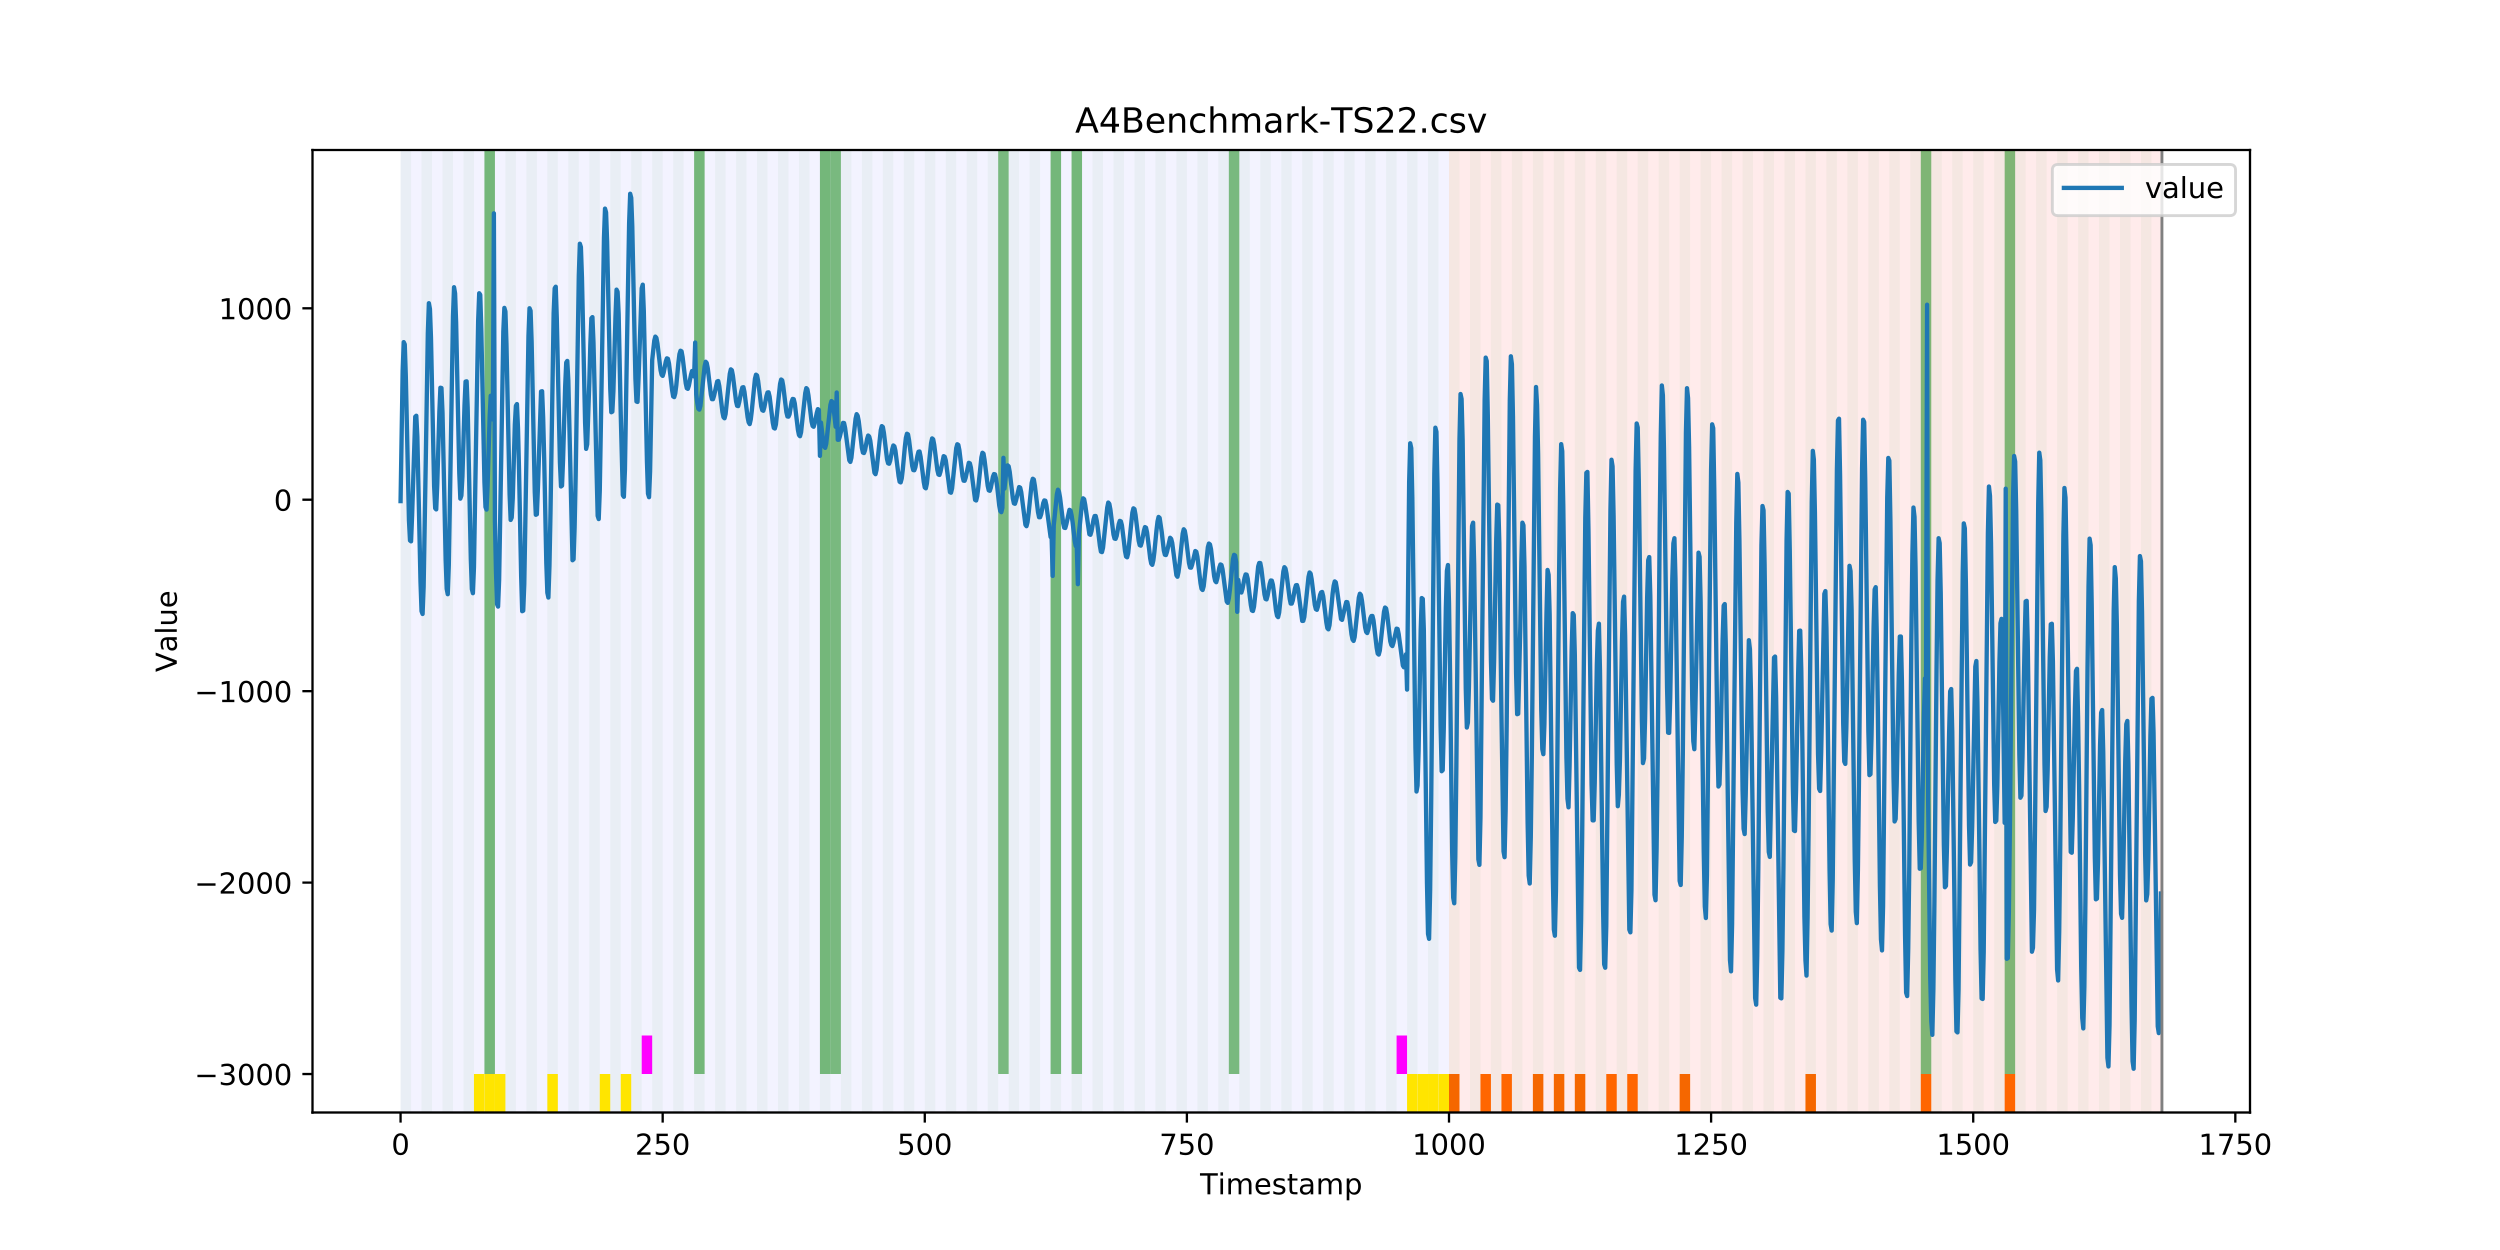 <?xml version="1.0" encoding="utf-8" standalone="no"?>
<!DOCTYPE svg PUBLIC "-//W3C//DTD SVG 1.1//EN"
  "http://www.w3.org/Graphics/SVG/1.1/DTD/svg11.dtd">
<!-- Created with matplotlib (https://matplotlib.org/) -->
<svg height="432pt" version="1.1" viewBox="0 0 864 432" width="864pt" xmlns="http://www.w3.org/2000/svg" xmlns:xlink="http://www.w3.org/1999/xlink">
 <defs>
  <style type="text/css">
*{stroke-linecap:butt;stroke-linejoin:round;}
  </style>
 </defs>
 <g id="figure_1">
  <g id="patch_1">
   <path d="M 0 432 
L 864 432 
L 864 0 
L 0 0 
z
" style="fill:#ffffff;"/>
  </g>
  <g id="axes_1">
   <g id="patch_2">
    <path d="M 108 384.48 
L 777.6 384.48 
L 777.6 51.84 
L 108 51.84 
z
" style="fill:#ffffff;"/>
   </g>
   <g id="patch_3">
    <path clip-path="url(#pa2c3d6ccf1)" d="M 138.436 384.48 
L 138.436 51.84 
L 500.774 51.84 
L 500.774 384.48 
z
" style="fill:#0000ff;opacity:0.05;"/>
   </g>
   <g id="patch_4">
    <path clip-path="url(#pa2c3d6ccf1)" d="M 500.774 384.48 
L 500.774 51.84 
L 747.164 51.84 
L 747.164 384.48 
z
" style="fill:#ff0000;opacity:0.08;"/>
   </g>
   <g id="patch_5">
    <path clip-path="url(#pa2c3d6ccf1)" d="M 138.436 384.48 
L 138.436 51.84 
L 142.06 51.84 
L 142.06 384.48 
z
" style="fill:#008000;opacity:0.04;"/>
   </g>
   <g id="patch_6">
    <path clip-path="url(#pa2c3d6ccf1)" d="M 500.774 384.48 
L 500.774 371.174 
L 504.397 371.174 
L 504.397 384.48 
z
" style="fill:#ff6600;"/>
   </g>
   <g id="patch_7">
    <path clip-path="url(#pa2c3d6ccf1)" d="M 145.683 384.48 
L 145.683 51.84 
L 149.306 51.84 
L 149.306 384.48 
z
" style="fill:#008000;opacity:0.04;"/>
   </g>
   <g id="patch_8">
    <path clip-path="url(#pa2c3d6ccf1)" d="M 511.644 384.48 
L 511.644 371.174 
L 515.268 371.174 
L 515.268 384.48 
z
" style="fill:#ff6600;"/>
   </g>
   <g id="patch_9">
    <path clip-path="url(#pa2c3d6ccf1)" d="M 152.93 384.48 
L 152.93 51.84 
L 156.553 51.84 
L 156.553 384.48 
z
" style="fill:#008000;opacity:0.04;"/>
   </g>
   <g id="patch_10">
    <path clip-path="url(#pa2c3d6ccf1)" d="M 518.891 384.48 
L 518.891 371.174 
L 522.514 371.174 
L 522.514 384.48 
z
" style="fill:#ff6600;"/>
   </g>
   <g id="patch_11">
    <path clip-path="url(#pa2c3d6ccf1)" d="M 160.177 384.48 
L 160.177 51.84 
L 163.8 51.84 
L 163.8 384.48 
z
" style="fill:#008000;opacity:0.04;"/>
   </g>
   <g id="patch_12">
    <path clip-path="url(#pa2c3d6ccf1)" d="M 163.8 384.48 
L 163.8 371.174 
L 167.423 371.174 
L 167.423 384.48 
z
" style="fill:#ffe500;"/>
   </g>
   <g id="patch_13">
    <path clip-path="url(#pa2c3d6ccf1)" d="M 167.423 384.48 
L 167.423 51.84 
L 171.047 51.84 
L 171.047 384.48 
z
" style="fill:#008000;opacity:0.04;"/>
   </g>
   <g id="patch_14">
    <path clip-path="url(#pa2c3d6ccf1)" d="M 167.423 371.174 
L 167.423 51.84 
L 171.047 51.84 
L 171.047 371.174 
z
" style="fill:#008000;opacity:0.5;"/>
   </g>
   <g id="patch_15">
    <path clip-path="url(#pa2c3d6ccf1)" d="M 167.423 384.48 
L 167.423 371.174 
L 171.047 371.174 
L 171.047 384.48 
z
" style="fill:#ffe500;"/>
   </g>
   <g id="patch_16">
    <path clip-path="url(#pa2c3d6ccf1)" d="M 529.761 384.48 
L 529.761 371.174 
L 533.384 371.174 
L 533.384 384.48 
z
" style="fill:#ff6600;"/>
   </g>
   <g id="patch_17">
    <path clip-path="url(#pa2c3d6ccf1)" d="M 171.047 384.48 
L 171.047 371.174 
L 174.67 371.174 
L 174.67 384.48 
z
" style="fill:#ffe500;"/>
   </g>
   <g id="patch_18">
    <path clip-path="url(#pa2c3d6ccf1)" d="M 174.67 384.48 
L 174.67 51.84 
L 178.294 51.84 
L 178.294 384.48 
z
" style="fill:#008000;opacity:0.04;"/>
   </g>
   <g id="patch_19">
    <path clip-path="url(#pa2c3d6ccf1)" d="M 537.008 384.48 
L 537.008 371.174 
L 540.631 371.174 
L 540.631 384.48 
z
" style="fill:#ff6600;"/>
   </g>
   <g id="patch_20">
    <path clip-path="url(#pa2c3d6ccf1)" d="M 181.917 384.48 
L 181.917 51.84 
L 185.54 51.84 
L 185.54 384.48 
z
" style="fill:#008000;opacity:0.04;"/>
   </g>
   <g id="patch_21">
    <path clip-path="url(#pa2c3d6ccf1)" d="M 544.255 384.48 
L 544.255 371.174 
L 547.878 371.174 
L 547.878 384.48 
z
" style="fill:#ff6600;"/>
   </g>
   <g id="patch_22">
    <path clip-path="url(#pa2c3d6ccf1)" d="M 189.164 384.48 
L 189.164 51.84 
L 192.787 51.84 
L 192.787 384.48 
z
" style="fill:#008000;opacity:0.04;"/>
   </g>
   <g id="patch_23">
    <path clip-path="url(#pa2c3d6ccf1)" d="M 189.164 384.48 
L 189.164 371.174 
L 192.787 371.174 
L 192.787 384.48 
z
" style="fill:#ffe500;"/>
   </g>
   <g id="patch_24">
    <path clip-path="url(#pa2c3d6ccf1)" d="M 555.125 384.48 
L 555.125 371.174 
L 558.748 371.174 
L 558.748 384.48 
z
" style="fill:#ff6600;"/>
   </g>
   <g id="patch_25">
    <path clip-path="url(#pa2c3d6ccf1)" d="M 196.41 384.48 
L 196.41 51.84 
L 200.034 51.84 
L 200.034 384.48 
z
" style="fill:#008000;opacity:0.04;"/>
   </g>
   <g id="patch_26">
    <path clip-path="url(#pa2c3d6ccf1)" d="M 562.371 384.48 
L 562.371 371.174 
L 565.995 371.174 
L 565.995 384.48 
z
" style="fill:#ff6600;"/>
   </g>
   <g id="patch_27">
    <path clip-path="url(#pa2c3d6ccf1)" d="M 203.657 384.48 
L 203.657 51.84 
L 207.281 51.84 
L 207.281 384.48 
z
" style="fill:#008000;opacity:0.04;"/>
   </g>
   <g id="patch_28">
    <path clip-path="url(#pa2c3d6ccf1)" d="M 207.281 384.48 
L 207.281 371.174 
L 210.904 371.174 
L 210.904 384.48 
z
" style="fill:#ffe500;"/>
   </g>
   <g id="patch_29">
    <path clip-path="url(#pa2c3d6ccf1)" d="M 210.904 384.48 
L 210.904 51.84 
L 214.527 51.84 
L 214.527 384.48 
z
" style="fill:#008000;opacity:0.04;"/>
   </g>
   <g id="patch_30">
    <path clip-path="url(#pa2c3d6ccf1)" d="M 214.527 384.48 
L 214.527 371.174 
L 218.151 371.174 
L 218.151 384.48 
z
" style="fill:#ffe500;"/>
   </g>
   <g id="patch_31">
    <path clip-path="url(#pa2c3d6ccf1)" d="M 218.151 384.48 
L 218.151 51.84 
L 221.774 51.84 
L 221.774 384.48 
z
" style="fill:#008000;opacity:0.04;"/>
   </g>
   <g id="patch_32">
    <path clip-path="url(#pa2c3d6ccf1)" d="M 580.488 384.48 
L 580.488 371.174 
L 584.112 371.174 
L 584.112 384.48 
z
" style="fill:#ff6600;"/>
   </g>
   <g id="patch_33">
    <path clip-path="url(#pa2c3d6ccf1)" d="M 221.774 371.174 
L 221.774 357.869 
L 225.397 357.869 
L 225.397 371.174 
z
" style="fill:#ff00ff;"/>
   </g>
   <g id="patch_34">
    <path clip-path="url(#pa2c3d6ccf1)" d="M 225.397 384.48 
L 225.397 51.84 
L 229.021 51.84 
L 229.021 384.48 
z
" style="fill:#008000;opacity:0.04;"/>
   </g>
   <g id="patch_35">
    <path clip-path="url(#pa2c3d6ccf1)" d="M 232.644 384.48 
L 232.644 51.84 
L 236.268 51.84 
L 236.268 384.48 
z
" style="fill:#008000;opacity:0.04;"/>
   </g>
   <g id="patch_36">
    <path clip-path="url(#pa2c3d6ccf1)" d="M 239.891 384.48 
L 239.891 51.84 
L 243.514 51.84 
L 243.514 384.48 
z
" style="fill:#008000;opacity:0.04;"/>
   </g>
   <g id="patch_37">
    <path clip-path="url(#pa2c3d6ccf1)" d="M 239.891 371.174 
L 239.891 51.84 
L 243.514 51.84 
L 243.514 371.174 
z
" style="fill:#008000;opacity:0.5;"/>
   </g>
   <g id="patch_38">
    <path clip-path="url(#pa2c3d6ccf1)" d="M 247.138 384.48 
L 247.138 51.84 
L 250.761 51.84 
L 250.761 384.48 
z
" style="fill:#008000;opacity:0.04;"/>
   </g>
   <g id="patch_39">
    <path clip-path="url(#pa2c3d6ccf1)" d="M 254.384 384.48 
L 254.384 51.84 
L 258.008 51.84 
L 258.008 384.48 
z
" style="fill:#008000;opacity:0.04;"/>
   </g>
   <g id="patch_40">
    <path clip-path="url(#pa2c3d6ccf1)" d="M 261.631 384.48 
L 261.631 51.84 
L 265.255 51.84 
L 265.255 384.48 
z
" style="fill:#008000;opacity:0.04;"/>
   </g>
   <g id="patch_41">
    <path clip-path="url(#pa2c3d6ccf1)" d="M 623.969 384.48 
L 623.969 371.174 
L 627.592 371.174 
L 627.592 384.48 
z
" style="fill:#ff6600;"/>
   </g>
   <g id="patch_42">
    <path clip-path="url(#pa2c3d6ccf1)" d="M 268.878 384.48 
L 268.878 51.84 
L 272.501 51.84 
L 272.501 384.48 
z
" style="fill:#008000;opacity:0.04;"/>
   </g>
   <g id="patch_43">
    <path clip-path="url(#pa2c3d6ccf1)" d="M 276.125 384.48 
L 276.125 51.84 
L 279.748 51.84 
L 279.748 384.48 
z
" style="fill:#008000;opacity:0.04;"/>
   </g>
   <g id="patch_44">
    <path clip-path="url(#pa2c3d6ccf1)" d="M 283.371 384.48 
L 283.371 51.84 
L 286.995 51.84 
L 286.995 384.48 
z
" style="fill:#008000;opacity:0.04;"/>
   </g>
   <g id="patch_45">
    <path clip-path="url(#pa2c3d6ccf1)" d="M 283.371 371.174 
L 283.371 51.84 
L 286.995 51.84 
L 286.995 371.174 
z
" style="fill:#008000;opacity:0.5;"/>
   </g>
   <g id="patch_46">
    <path clip-path="url(#pa2c3d6ccf1)" d="M 286.995 371.174 
L 286.995 51.84 
L 290.618 51.84 
L 290.618 371.174 
z
" style="fill:#008000;opacity:0.5;"/>
   </g>
   <g id="patch_47">
    <path clip-path="url(#pa2c3d6ccf1)" d="M 290.618 384.48 
L 290.618 51.84 
L 294.242 51.84 
L 294.242 384.48 
z
" style="fill:#008000;opacity:0.04;"/>
   </g>
   <g id="patch_48">
    <path clip-path="url(#pa2c3d6ccf1)" d="M 297.865 384.48 
L 297.865 51.84 
L 301.488 51.84 
L 301.488 384.48 
z
" style="fill:#008000;opacity:0.04;"/>
   </g>
   <g id="patch_49">
    <path clip-path="url(#pa2c3d6ccf1)" d="M 663.826 384.48 
L 663.826 371.174 
L 667.449 371.174 
L 667.449 384.48 
z
" style="fill:#ff6600;"/>
   </g>
   <g id="patch_50">
    <path clip-path="url(#pa2c3d6ccf1)" d="M 305.112 384.48 
L 305.112 51.84 
L 308.735 51.84 
L 308.735 384.48 
z
" style="fill:#008000;opacity:0.04;"/>
   </g>
   <g id="patch_51">
    <path clip-path="url(#pa2c3d6ccf1)" d="M 312.358 384.48 
L 312.358 51.84 
L 315.982 51.84 
L 315.982 384.48 
z
" style="fill:#008000;opacity:0.04;"/>
   </g>
   <g id="patch_52">
    <path clip-path="url(#pa2c3d6ccf1)" d="M 319.605 384.48 
L 319.605 51.84 
L 323.229 51.84 
L 323.229 384.48 
z
" style="fill:#008000;opacity:0.04;"/>
   </g>
   <g id="patch_53">
    <path clip-path="url(#pa2c3d6ccf1)" d="M 326.852 384.48 
L 326.852 51.84 
L 330.475 51.84 
L 330.475 384.48 
z
" style="fill:#008000;opacity:0.04;"/>
   </g>
   <g id="patch_54">
    <path clip-path="url(#pa2c3d6ccf1)" d="M 692.813 384.48 
L 692.813 371.174 
L 696.436 371.174 
L 696.436 384.48 
z
" style="fill:#ff6600;"/>
   </g>
   <g id="patch_55">
    <path clip-path="url(#pa2c3d6ccf1)" d="M 334.099 384.48 
L 334.099 51.84 
L 337.722 51.84 
L 337.722 384.48 
z
" style="fill:#008000;opacity:0.04;"/>
   </g>
   <g id="patch_56">
    <path clip-path="url(#pa2c3d6ccf1)" d="M 341.345 384.48 
L 341.345 51.84 
L 344.969 51.84 
L 344.969 384.48 
z
" style="fill:#008000;opacity:0.04;"/>
   </g>
   <g id="patch_57">
    <path clip-path="url(#pa2c3d6ccf1)" d="M 344.969 371.174 
L 344.969 51.84 
L 348.592 51.84 
L 348.592 371.174 
z
" style="fill:#008000;opacity:0.5;"/>
   </g>
   <g id="patch_58">
    <path clip-path="url(#pa2c3d6ccf1)" d="M 348.592 384.48 
L 348.592 51.84 
L 352.216 51.84 
L 352.216 384.48 
z
" style="fill:#008000;opacity:0.04;"/>
   </g>
   <g id="patch_59">
    <path clip-path="url(#pa2c3d6ccf1)" d="M 355.839 384.48 
L 355.839 51.84 
L 359.462 51.84 
L 359.462 384.48 
z
" style="fill:#008000;opacity:0.04;"/>
   </g>
   <g id="patch_60">
    <path clip-path="url(#pa2c3d6ccf1)" d="M 363.086 384.48 
L 363.086 51.84 
L 366.709 51.84 
L 366.709 384.48 
z
" style="fill:#008000;opacity:0.04;"/>
   </g>
   <g id="patch_61">
    <path clip-path="url(#pa2c3d6ccf1)" d="M 363.086 371.174 
L 363.086 51.84 
L 366.709 51.84 
L 366.709 371.174 
z
" style="fill:#008000;opacity:0.5;"/>
   </g>
   <g id="patch_62">
    <path clip-path="url(#pa2c3d6ccf1)" d="M 370.332 384.48 
L 370.332 51.84 
L 373.956 51.84 
L 373.956 384.48 
z
" style="fill:#008000;opacity:0.04;"/>
   </g>
   <g id="patch_63">
    <path clip-path="url(#pa2c3d6ccf1)" d="M 370.332 371.174 
L 370.332 51.84 
L 373.956 51.84 
L 373.956 371.174 
z
" style="fill:#008000;opacity:0.5;"/>
   </g>
   <g id="patch_64">
    <path clip-path="url(#pa2c3d6ccf1)" d="M 377.579 384.48 
L 377.579 51.84 
L 381.203 51.84 
L 381.203 384.48 
z
" style="fill:#008000;opacity:0.04;"/>
   </g>
   <g id="patch_65">
    <path clip-path="url(#pa2c3d6ccf1)" d="M 384.826 384.48 
L 384.826 51.84 
L 388.449 51.84 
L 388.449 384.48 
z
" style="fill:#008000;opacity:0.04;"/>
   </g>
   <g id="patch_66">
    <path clip-path="url(#pa2c3d6ccf1)" d="M 392.073 384.48 
L 392.073 51.84 
L 395.696 51.84 
L 395.696 384.48 
z
" style="fill:#008000;opacity:0.04;"/>
   </g>
   <g id="patch_67">
    <path clip-path="url(#pa2c3d6ccf1)" d="M 399.319 384.48 
L 399.319 51.84 
L 402.943 51.84 
L 402.943 384.48 
z
" style="fill:#008000;opacity:0.04;"/>
   </g>
   <g id="patch_68">
    <path clip-path="url(#pa2c3d6ccf1)" d="M 406.566 384.48 
L 406.566 51.84 
L 410.19 51.84 
L 410.19 384.48 
z
" style="fill:#008000;opacity:0.04;"/>
   </g>
   <g id="patch_69">
    <path clip-path="url(#pa2c3d6ccf1)" d="M 413.813 384.48 
L 413.813 51.84 
L 417.436 51.84 
L 417.436 384.48 
z
" style="fill:#008000;opacity:0.04;"/>
   </g>
   <g id="patch_70">
    <path clip-path="url(#pa2c3d6ccf1)" d="M 421.06 384.48 
L 421.06 51.84 
L 424.683 51.84 
L 424.683 384.48 
z
" style="fill:#008000;opacity:0.04;"/>
   </g>
   <g id="patch_71">
    <path clip-path="url(#pa2c3d6ccf1)" d="M 424.683 371.174 
L 424.683 51.84 
L 428.306 51.84 
L 428.306 371.174 
z
" style="fill:#008000;opacity:0.5;"/>
   </g>
   <g id="patch_72">
    <path clip-path="url(#pa2c3d6ccf1)" d="M 428.306 384.48 
L 428.306 51.84 
L 431.93 51.84 
L 431.93 384.48 
z
" style="fill:#008000;opacity:0.04;"/>
   </g>
   <g id="patch_73">
    <path clip-path="url(#pa2c3d6ccf1)" d="M 435.553 384.48 
L 435.553 51.84 
L 439.177 51.84 
L 439.177 384.48 
z
" style="fill:#008000;opacity:0.04;"/>
   </g>
   <g id="patch_74">
    <path clip-path="url(#pa2c3d6ccf1)" d="M 442.8 384.48 
L 442.8 51.84 
L 446.423 51.84 
L 446.423 384.48 
z
" style="fill:#008000;opacity:0.04;"/>
   </g>
   <g id="patch_75">
    <path clip-path="url(#pa2c3d6ccf1)" d="M 450.047 384.48 
L 450.047 51.84 
L 453.67 51.84 
L 453.67 384.48 
z
" style="fill:#008000;opacity:0.04;"/>
   </g>
   <g id="patch_76">
    <path clip-path="url(#pa2c3d6ccf1)" d="M 457.294 384.48 
L 457.294 51.84 
L 460.917 51.84 
L 460.917 384.48 
z
" style="fill:#008000;opacity:0.04;"/>
   </g>
   <g id="patch_77">
    <path clip-path="url(#pa2c3d6ccf1)" d="M 464.54 384.48 
L 464.54 51.84 
L 468.164 51.84 
L 468.164 384.48 
z
" style="fill:#008000;opacity:0.04;"/>
   </g>
   <g id="patch_78">
    <path clip-path="url(#pa2c3d6ccf1)" d="M 471.787 384.48 
L 471.787 51.84 
L 475.41 51.84 
L 475.41 384.48 
z
" style="fill:#008000;opacity:0.04;"/>
   </g>
   <g id="patch_79">
    <path clip-path="url(#pa2c3d6ccf1)" d="M 479.034 384.48 
L 479.034 51.84 
L 482.657 51.84 
L 482.657 384.48 
z
" style="fill:#008000;opacity:0.04;"/>
   </g>
   <g id="patch_80">
    <path clip-path="url(#pa2c3d6ccf1)" d="M 482.657 371.174 
L 482.657 357.869 
L 486.281 357.869 
L 486.281 371.174 
z
" style="fill:#ff00ff;"/>
   </g>
   <g id="patch_81">
    <path clip-path="url(#pa2c3d6ccf1)" d="M 486.281 384.48 
L 486.281 51.84 
L 489.904 51.84 
L 489.904 384.48 
z
" style="fill:#008000;opacity:0.04;"/>
   </g>
   <g id="patch_82">
    <path clip-path="url(#pa2c3d6ccf1)" d="M 486.281 384.48 
L 486.281 371.174 
L 489.904 371.174 
L 489.904 384.48 
z
" style="fill:#ffe500;"/>
   </g>
   <g id="patch_83">
    <path clip-path="url(#pa2c3d6ccf1)" d="M 489.904 384.48 
L 489.904 371.174 
L 493.527 371.174 
L 493.527 384.48 
z
" style="fill:#ffe500;"/>
   </g>
   <g id="patch_84">
    <path clip-path="url(#pa2c3d6ccf1)" d="M 493.527 384.48 
L 493.527 51.84 
L 497.151 51.84 
L 497.151 384.48 
z
" style="fill:#008000;opacity:0.04;"/>
   </g>
   <g id="patch_85">
    <path clip-path="url(#pa2c3d6ccf1)" d="M 493.527 384.48 
L 493.527 371.174 
L 497.151 371.174 
L 497.151 384.48 
z
" style="fill:#ffe500;"/>
   </g>
   <g id="patch_86">
    <path clip-path="url(#pa2c3d6ccf1)" d="M 497.151 384.48 
L 497.151 371.174 
L 500.774 371.174 
L 500.774 384.48 
z
" style="fill:#ffe500;"/>
   </g>
   <g id="patch_87">
    <path clip-path="url(#pa2c3d6ccf1)" d="M 500.774 384.48 
L 500.774 51.84 
L 504.397 51.84 
L 504.397 384.48 
z
" style="fill:#008000;opacity:0.04;"/>
   </g>
   <g id="patch_88">
    <path clip-path="url(#pa2c3d6ccf1)" d="M 508.021 384.48 
L 508.021 51.84 
L 511.644 51.84 
L 511.644 384.48 
z
" style="fill:#008000;opacity:0.04;"/>
   </g>
   <g id="patch_89">
    <path clip-path="url(#pa2c3d6ccf1)" d="M 515.268 384.48 
L 515.268 51.84 
L 518.891 51.84 
L 518.891 384.48 
z
" style="fill:#008000;opacity:0.04;"/>
   </g>
   <g id="patch_90">
    <path clip-path="url(#pa2c3d6ccf1)" d="M 522.514 384.48 
L 522.514 51.84 
L 526.138 51.84 
L 526.138 384.48 
z
" style="fill:#008000;opacity:0.04;"/>
   </g>
   <g id="patch_91">
    <path clip-path="url(#pa2c3d6ccf1)" d="M 529.761 384.48 
L 529.761 51.84 
L 533.384 51.84 
L 533.384 384.48 
z
" style="fill:#008000;opacity:0.04;"/>
   </g>
   <g id="patch_92">
    <path clip-path="url(#pa2c3d6ccf1)" d="M 537.008 384.48 
L 537.008 51.84 
L 540.631 51.84 
L 540.631 384.48 
z
" style="fill:#008000;opacity:0.04;"/>
   </g>
   <g id="patch_93">
    <path clip-path="url(#pa2c3d6ccf1)" d="M 544.255 384.48 
L 544.255 51.84 
L 547.878 51.84 
L 547.878 384.48 
z
" style="fill:#008000;opacity:0.04;"/>
   </g>
   <g id="patch_94">
    <path clip-path="url(#pa2c3d6ccf1)" d="M 551.501 384.48 
L 551.501 51.84 
L 555.125 51.84 
L 555.125 384.48 
z
" style="fill:#008000;opacity:0.04;"/>
   </g>
   <g id="patch_95">
    <path clip-path="url(#pa2c3d6ccf1)" d="M 558.748 384.48 
L 558.748 51.84 
L 562.371 51.84 
L 562.371 384.48 
z
" style="fill:#008000;opacity:0.04;"/>
   </g>
   <g id="patch_96">
    <path clip-path="url(#pa2c3d6ccf1)" d="M 565.995 384.48 
L 565.995 51.84 
L 569.618 51.84 
L 569.618 384.48 
z
" style="fill:#008000;opacity:0.04;"/>
   </g>
   <g id="patch_97">
    <path clip-path="url(#pa2c3d6ccf1)" d="M 573.242 384.48 
L 573.242 51.84 
L 576.865 51.84 
L 576.865 384.48 
z
" style="fill:#008000;opacity:0.04;"/>
   </g>
   <g id="patch_98">
    <path clip-path="url(#pa2c3d6ccf1)" d="M 580.488 384.48 
L 580.488 51.84 
L 584.112 51.84 
L 584.112 384.48 
z
" style="fill:#008000;opacity:0.04;"/>
   </g>
   <g id="patch_99">
    <path clip-path="url(#pa2c3d6ccf1)" d="M 587.735 384.48 
L 587.735 51.84 
L 591.358 51.84 
L 591.358 384.48 
z
" style="fill:#008000;opacity:0.04;"/>
   </g>
   <g id="patch_100">
    <path clip-path="url(#pa2c3d6ccf1)" d="M 594.982 384.48 
L 594.982 51.84 
L 598.605 51.84 
L 598.605 384.48 
z
" style="fill:#008000;opacity:0.04;"/>
   </g>
   <g id="patch_101">
    <path clip-path="url(#pa2c3d6ccf1)" d="M 602.229 384.48 
L 602.229 51.84 
L 605.852 51.84 
L 605.852 384.48 
z
" style="fill:#008000;opacity:0.04;"/>
   </g>
   <g id="patch_102">
    <path clip-path="url(#pa2c3d6ccf1)" d="M 609.475 384.48 
L 609.475 51.84 
L 613.099 51.84 
L 613.099 384.48 
z
" style="fill:#008000;opacity:0.04;"/>
   </g>
   <g id="patch_103">
    <path clip-path="url(#pa2c3d6ccf1)" d="M 616.722 384.48 
L 616.722 51.84 
L 620.345 51.84 
L 620.345 384.48 
z
" style="fill:#008000;opacity:0.04;"/>
   </g>
   <g id="patch_104">
    <path clip-path="url(#pa2c3d6ccf1)" d="M 623.969 384.48 
L 623.969 51.84 
L 627.592 51.84 
L 627.592 384.48 
z
" style="fill:#008000;opacity:0.04;"/>
   </g>
   <g id="patch_105">
    <path clip-path="url(#pa2c3d6ccf1)" d="M 631.216 384.48 
L 631.216 51.84 
L 634.839 51.84 
L 634.839 384.48 
z
" style="fill:#008000;opacity:0.04;"/>
   </g>
   <g id="patch_106">
    <path clip-path="url(#pa2c3d6ccf1)" d="M 638.462 384.48 
L 638.462 51.84 
L 642.086 51.84 
L 642.086 384.48 
z
" style="fill:#008000;opacity:0.04;"/>
   </g>
   <g id="patch_107">
    <path clip-path="url(#pa2c3d6ccf1)" d="M 645.709 384.48 
L 645.709 51.84 
L 649.332 51.84 
L 649.332 384.48 
z
" style="fill:#008000;opacity:0.04;"/>
   </g>
   <g id="patch_108">
    <path clip-path="url(#pa2c3d6ccf1)" d="M 652.956 384.48 
L 652.956 51.84 
L 656.579 51.84 
L 656.579 384.48 
z
" style="fill:#008000;opacity:0.04;"/>
   </g>
   <g id="patch_109">
    <path clip-path="url(#pa2c3d6ccf1)" d="M 660.203 384.48 
L 660.203 51.84 
L 663.826 51.84 
L 663.826 384.48 
z
" style="fill:#008000;opacity:0.04;"/>
   </g>
   <g id="patch_110">
    <path clip-path="url(#pa2c3d6ccf1)" d="M 663.826 371.174 
L 663.826 51.84 
L 667.449 51.84 
L 667.449 371.174 
z
" style="fill:#008000;opacity:0.5;"/>
   </g>
   <g id="patch_111">
    <path clip-path="url(#pa2c3d6ccf1)" d="M 667.449 384.48 
L 667.449 51.84 
L 671.073 51.84 
L 671.073 384.48 
z
" style="fill:#008000;opacity:0.04;"/>
   </g>
   <g id="patch_112">
    <path clip-path="url(#pa2c3d6ccf1)" d="M 674.696 384.48 
L 674.696 51.84 
L 678.319 51.84 
L 678.319 384.48 
z
" style="fill:#008000;opacity:0.04;"/>
   </g>
   <g id="patch_113">
    <path clip-path="url(#pa2c3d6ccf1)" d="M 681.943 384.48 
L 681.943 51.84 
L 685.566 51.84 
L 685.566 384.48 
z
" style="fill:#008000;opacity:0.04;"/>
   </g>
   <g id="patch_114">
    <path clip-path="url(#pa2c3d6ccf1)" d="M 689.19 384.48 
L 689.19 51.84 
L 692.813 51.84 
L 692.813 384.48 
z
" style="fill:#008000;opacity:0.04;"/>
   </g>
   <g id="patch_115">
    <path clip-path="url(#pa2c3d6ccf1)" d="M 692.813 371.174 
L 692.813 51.84 
L 696.436 51.84 
L 696.436 371.174 
z
" style="fill:#008000;opacity:0.5;"/>
   </g>
   <g id="patch_116">
    <path clip-path="url(#pa2c3d6ccf1)" d="M 696.436 384.48 
L 696.436 51.84 
L 700.06 51.84 
L 700.06 384.48 
z
" style="fill:#008000;opacity:0.04;"/>
   </g>
   <g id="patch_117">
    <path clip-path="url(#pa2c3d6ccf1)" d="M 703.683 384.48 
L 703.683 51.84 
L 707.306 51.84 
L 707.306 384.48 
z
" style="fill:#008000;opacity:0.04;"/>
   </g>
   <g id="patch_118">
    <path clip-path="url(#pa2c3d6ccf1)" d="M 710.93 384.48 
L 710.93 51.84 
L 714.553 51.84 
L 714.553 384.48 
z
" style="fill:#008000;opacity:0.04;"/>
   </g>
   <g id="patch_119">
    <path clip-path="url(#pa2c3d6ccf1)" d="M 718.177 384.48 
L 718.177 51.84 
L 721.8 51.84 
L 721.8 384.48 
z
" style="fill:#008000;opacity:0.04;"/>
   </g>
   <g id="patch_120">
    <path clip-path="url(#pa2c3d6ccf1)" d="M 725.423 384.48 
L 725.423 51.84 
L 729.047 51.84 
L 729.047 384.48 
z
" style="fill:#008000;opacity:0.04;"/>
   </g>
   <g id="patch_121">
    <path clip-path="url(#pa2c3d6ccf1)" d="M 732.67 384.48 
L 732.67 51.84 
L 736.294 51.84 
L 736.294 384.48 
z
" style="fill:#008000;opacity:0.04;"/>
   </g>
   <g id="patch_122">
    <path clip-path="url(#pa2c3d6ccf1)" d="M 739.917 384.48 
L 739.917 51.84 
L 743.54 51.84 
L 743.54 384.48 
z
" style="fill:#008000;opacity:0.04;"/>
   </g>
   <g id="matplotlib.axis_1">
    <g id="xtick_1">
     <g id="line2d_1">
      <defs>
       <path d="M 0 0 
L 0 3.5 
" id="m4a6b905ac7" style="stroke:#000000;stroke-width:0.8;"/>
      </defs>
      <g>
       <use style="stroke:#000000;stroke-width:0.8;" x="138.436" xlink:href="#m4a6b905ac7" y="384.48"/>
      </g>
     </g>
     <g id="text_1">
      <!-- 0 -->
      <defs>
       <path d="M 31.781 66.406 
Q 24.172 66.406 20.328 58.906 
Q 16.5 51.422 16.5 36.375 
Q 16.5 21.391 20.328 13.891 
Q 24.172 6.391 31.781 6.391 
Q 39.453 6.391 43.281 13.891 
Q 47.125 21.391 47.125 36.375 
Q 47.125 51.422 43.281 58.906 
Q 39.453 66.406 31.781 66.406 
z
M 31.781 74.219 
Q 44.047 74.219 50.516 64.516 
Q 56.984 54.828 56.984 36.375 
Q 56.984 17.969 50.516 8.266 
Q 44.047 -1.422 31.781 -1.422 
Q 19.531 -1.422 13.062 8.266 
Q 6.594 17.969 6.594 36.375 
Q 6.594 54.828 13.062 64.516 
Q 19.531 74.219 31.781 74.219 
z
" id="DejaVuSans-48"/>
      </defs>
      <g transform="translate(135.255 399.078)scale(0.1 -0.1)">
       <use xlink:href="#DejaVuSans-48"/>
      </g>
     </g>
    </g>
    <g id="xtick_2">
     <g id="line2d_2">
      <g>
       <use style="stroke:#000000;stroke-width:0.8;" x="229.021" xlink:href="#m4a6b905ac7" y="384.48"/>
      </g>
     </g>
     <g id="text_2">
      <!-- 250 -->
      <defs>
       <path d="M 19.188 8.297 
L 53.609 8.297 
L 53.609 0 
L 7.328 0 
L 7.328 8.297 
Q 12.938 14.109 22.625 23.891 
Q 32.328 33.688 34.812 36.531 
Q 39.547 41.844 41.422 45.531 
Q 43.312 49.219 43.312 52.781 
Q 43.312 58.594 39.234 62.25 
Q 35.156 65.922 28.609 65.922 
Q 23.969 65.922 18.812 64.312 
Q 13.672 62.703 7.812 59.422 
L 7.812 69.391 
Q 13.766 71.781 18.938 73 
Q 24.125 74.219 28.422 74.219 
Q 39.75 74.219 46.484 68.547 
Q 53.219 62.891 53.219 53.422 
Q 53.219 48.922 51.531 44.891 
Q 49.859 40.875 45.406 35.406 
Q 44.188 33.984 37.641 27.219 
Q 31.109 20.453 19.188 8.297 
z
" id="DejaVuSans-50"/>
       <path d="M 10.797 72.906 
L 49.516 72.906 
L 49.516 64.594 
L 19.828 64.594 
L 19.828 46.734 
Q 21.969 47.469 24.109 47.828 
Q 26.266 48.188 28.422 48.188 
Q 40.625 48.188 47.75 41.5 
Q 54.891 34.812 54.891 23.391 
Q 54.891 11.625 47.562 5.094 
Q 40.234 -1.422 26.906 -1.422 
Q 22.312 -1.422 17.547 -0.641 
Q 12.797 0.141 7.719 1.703 
L 7.719 11.625 
Q 12.109 9.234 16.797 8.062 
Q 21.484 6.891 26.703 6.891 
Q 35.156 6.891 40.078 11.328 
Q 45.016 15.766 45.016 23.391 
Q 45.016 31 40.078 35.438 
Q 35.156 39.891 26.703 39.891 
Q 22.75 39.891 18.812 39.016 
Q 14.891 38.141 10.797 36.281 
z
" id="DejaVuSans-53"/>
      </defs>
      <g transform="translate(219.477 399.078)scale(0.1 -0.1)">
       <use xlink:href="#DejaVuSans-50"/>
       <use x="63.623" xlink:href="#DejaVuSans-53"/>
       <use x="127.246" xlink:href="#DejaVuSans-48"/>
      </g>
     </g>
    </g>
    <g id="xtick_3">
     <g id="line2d_3">
      <g>
       <use style="stroke:#000000;stroke-width:0.8;" x="319.605" xlink:href="#m4a6b905ac7" y="384.48"/>
      </g>
     </g>
     <g id="text_3">
      <!-- 500 -->
      <g transform="translate(310.061 399.078)scale(0.1 -0.1)">
       <use xlink:href="#DejaVuSans-53"/>
       <use x="63.623" xlink:href="#DejaVuSans-48"/>
       <use x="127.246" xlink:href="#DejaVuSans-48"/>
      </g>
     </g>
    </g>
    <g id="xtick_4">
     <g id="line2d_4">
      <g>
       <use style="stroke:#000000;stroke-width:0.8;" x="410.19" xlink:href="#m4a6b905ac7" y="384.48"/>
      </g>
     </g>
     <g id="text_4">
      <!-- 750 -->
      <defs>
       <path d="M 8.203 72.906 
L 55.078 72.906 
L 55.078 68.703 
L 28.609 0 
L 18.312 0 
L 43.219 64.594 
L 8.203 64.594 
z
" id="DejaVuSans-55"/>
      </defs>
      <g transform="translate(400.646 399.078)scale(0.1 -0.1)">
       <use xlink:href="#DejaVuSans-55"/>
       <use x="63.623" xlink:href="#DejaVuSans-53"/>
       <use x="127.246" xlink:href="#DejaVuSans-48"/>
      </g>
     </g>
    </g>
    <g id="xtick_5">
     <g id="line2d_5">
      <g>
       <use style="stroke:#000000;stroke-width:0.8;" x="500.774" xlink:href="#m4a6b905ac7" y="384.48"/>
      </g>
     </g>
     <g id="text_5">
      <!-- 1000 -->
      <defs>
       <path d="M 12.406 8.297 
L 28.516 8.297 
L 28.516 63.922 
L 10.984 60.406 
L 10.984 69.391 
L 28.422 72.906 
L 38.281 72.906 
L 38.281 8.297 
L 54.391 8.297 
L 54.391 0 
L 12.406 0 
z
" id="DejaVuSans-49"/>
      </defs>
      <g transform="translate(488.049 399.078)scale(0.1 -0.1)">
       <use xlink:href="#DejaVuSans-49"/>
       <use x="63.623" xlink:href="#DejaVuSans-48"/>
       <use x="127.246" xlink:href="#DejaVuSans-48"/>
       <use x="190.869" xlink:href="#DejaVuSans-48"/>
      </g>
     </g>
    </g>
    <g id="xtick_6">
     <g id="line2d_6">
      <g>
       <use style="stroke:#000000;stroke-width:0.8;" x="591.358" xlink:href="#m4a6b905ac7" y="384.48"/>
      </g>
     </g>
     <g id="text_6">
      <!-- 1250 -->
      <g transform="translate(578.633 399.078)scale(0.1 -0.1)">
       <use xlink:href="#DejaVuSans-49"/>
       <use x="63.623" xlink:href="#DejaVuSans-50"/>
       <use x="127.246" xlink:href="#DejaVuSans-53"/>
       <use x="190.869" xlink:href="#DejaVuSans-48"/>
      </g>
     </g>
    </g>
    <g id="xtick_7">
     <g id="line2d_7">
      <g>
       <use style="stroke:#000000;stroke-width:0.8;" x="681.943" xlink:href="#m4a6b905ac7" y="384.48"/>
      </g>
     </g>
     <g id="text_7">
      <!-- 1500 -->
      <g transform="translate(669.218 399.078)scale(0.1 -0.1)">
       <use xlink:href="#DejaVuSans-49"/>
       <use x="63.623" xlink:href="#DejaVuSans-53"/>
       <use x="127.246" xlink:href="#DejaVuSans-48"/>
       <use x="190.869" xlink:href="#DejaVuSans-48"/>
      </g>
     </g>
    </g>
    <g id="xtick_8">
     <g id="line2d_8">
      <g>
       <use style="stroke:#000000;stroke-width:0.8;" x="772.527" xlink:href="#m4a6b905ac7" y="384.48"/>
      </g>
     </g>
     <g id="text_8">
      <!-- 1750 -->
      <g transform="translate(759.802 399.078)scale(0.1 -0.1)">
       <use xlink:href="#DejaVuSans-49"/>
       <use x="63.623" xlink:href="#DejaVuSans-55"/>
       <use x="127.246" xlink:href="#DejaVuSans-53"/>
       <use x="190.869" xlink:href="#DejaVuSans-48"/>
      </g>
     </g>
    </g>
    <g id="text_9">
     <!-- Timestamp -->
     <defs>
      <path d="M -0.297 72.906 
L 61.375 72.906 
L 61.375 64.594 
L 35.5 64.594 
L 35.5 0 
L 25.594 0 
L 25.594 64.594 
L -0.297 64.594 
z
" id="DejaVuSans-84"/>
      <path d="M 9.422 54.688 
L 18.406 54.688 
L 18.406 0 
L 9.422 0 
z
M 9.422 75.984 
L 18.406 75.984 
L 18.406 64.594 
L 9.422 64.594 
z
" id="DejaVuSans-105"/>
      <path d="M 52 44.188 
Q 55.375 50.25 60.062 53.125 
Q 64.75 56 71.094 56 
Q 79.641 56 84.281 50.016 
Q 88.922 44.047 88.922 33.016 
L 88.922 0 
L 79.891 0 
L 79.891 32.719 
Q 79.891 40.578 77.094 44.375 
Q 74.312 48.188 68.609 48.188 
Q 61.625 48.188 57.562 43.547 
Q 53.516 38.922 53.516 30.906 
L 53.516 0 
L 44.484 0 
L 44.484 32.719 
Q 44.484 40.625 41.703 44.406 
Q 38.922 48.188 33.109 48.188 
Q 26.219 48.188 22.156 43.531 
Q 18.109 38.875 18.109 30.906 
L 18.109 0 
L 9.078 0 
L 9.078 54.688 
L 18.109 54.688 
L 18.109 46.188 
Q 21.188 51.219 25.484 53.609 
Q 29.781 56 35.688 56 
Q 41.656 56 45.828 52.969 
Q 50 49.953 52 44.188 
z
" id="DejaVuSans-109"/>
      <path d="M 56.203 29.594 
L 56.203 25.203 
L 14.891 25.203 
Q 15.484 15.922 20.484 11.062 
Q 25.484 6.203 34.422 6.203 
Q 39.594 6.203 44.453 7.469 
Q 49.312 8.734 54.109 11.281 
L 54.109 2.781 
Q 49.266 0.734 44.188 -0.344 
Q 39.109 -1.422 33.891 -1.422 
Q 20.797 -1.422 13.156 6.188 
Q 5.516 13.812 5.516 26.812 
Q 5.516 40.234 12.766 48.109 
Q 20.016 56 32.328 56 
Q 43.359 56 49.781 48.891 
Q 56.203 41.797 56.203 29.594 
z
M 47.219 32.234 
Q 47.125 39.594 43.094 43.984 
Q 39.062 48.391 32.422 48.391 
Q 24.906 48.391 20.391 44.141 
Q 15.875 39.891 15.188 32.172 
z
" id="DejaVuSans-101"/>
      <path d="M 44.281 53.078 
L 44.281 44.578 
Q 40.484 46.531 36.375 47.5 
Q 32.281 48.484 27.875 48.484 
Q 21.188 48.484 17.844 46.438 
Q 14.5 44.391 14.5 40.281 
Q 14.5 37.156 16.891 35.375 
Q 19.281 33.594 26.516 31.984 
L 29.594 31.297 
Q 39.156 29.25 43.188 25.516 
Q 47.219 21.781 47.219 15.094 
Q 47.219 7.469 41.188 3.016 
Q 35.156 -1.422 24.609 -1.422 
Q 20.219 -1.422 15.453 -0.562 
Q 10.688 0.297 5.422 2 
L 5.422 11.281 
Q 10.406 8.688 15.234 7.391 
Q 20.062 6.109 24.812 6.109 
Q 31.156 6.109 34.562 8.281 
Q 37.984 10.453 37.984 14.406 
Q 37.984 18.062 35.516 20.016 
Q 33.062 21.969 24.703 23.781 
L 21.578 24.516 
Q 13.234 26.266 9.516 29.906 
Q 5.812 33.547 5.812 39.891 
Q 5.812 47.609 11.281 51.797 
Q 16.75 56 26.812 56 
Q 31.781 56 36.172 55.266 
Q 40.578 54.547 44.281 53.078 
z
" id="DejaVuSans-115"/>
      <path d="M 18.312 70.219 
L 18.312 54.688 
L 36.812 54.688 
L 36.812 47.703 
L 18.312 47.703 
L 18.312 18.016 
Q 18.312 11.328 20.141 9.422 
Q 21.969 7.516 27.594 7.516 
L 36.812 7.516 
L 36.812 0 
L 27.594 0 
Q 17.188 0 13.234 3.875 
Q 9.281 7.766 9.281 18.016 
L 9.281 47.703 
L 2.688 47.703 
L 2.688 54.688 
L 9.281 54.688 
L 9.281 70.219 
z
" id="DejaVuSans-116"/>
      <path d="M 34.281 27.484 
Q 23.391 27.484 19.188 25 
Q 14.984 22.516 14.984 16.5 
Q 14.984 11.719 18.141 8.906 
Q 21.297 6.109 26.703 6.109 
Q 34.188 6.109 38.703 11.406 
Q 43.219 16.703 43.219 25.484 
L 43.219 27.484 
z
M 52.203 31.203 
L 52.203 0 
L 43.219 0 
L 43.219 8.297 
Q 40.141 3.328 35.547 0.953 
Q 30.953 -1.422 24.312 -1.422 
Q 15.922 -1.422 10.953 3.297 
Q 6 8.016 6 15.922 
Q 6 25.141 12.172 29.828 
Q 18.359 34.516 30.609 34.516 
L 43.219 34.516 
L 43.219 35.406 
Q 43.219 41.609 39.141 45 
Q 35.062 48.391 27.688 48.391 
Q 23 48.391 18.547 47.266 
Q 14.109 46.141 10.016 43.891 
L 10.016 52.203 
Q 14.938 54.109 19.578 55.047 
Q 24.219 56 28.609 56 
Q 40.484 56 46.344 49.844 
Q 52.203 43.703 52.203 31.203 
z
" id="DejaVuSans-97"/>
      <path d="M 18.109 8.203 
L 18.109 -20.797 
L 9.078 -20.797 
L 9.078 54.688 
L 18.109 54.688 
L 18.109 46.391 
Q 20.953 51.266 25.266 53.625 
Q 29.594 56 35.594 56 
Q 45.562 56 51.781 48.094 
Q 58.016 40.188 58.016 27.297 
Q 58.016 14.406 51.781 6.484 
Q 45.562 -1.422 35.594 -1.422 
Q 29.594 -1.422 25.266 0.953 
Q 20.953 3.328 18.109 8.203 
z
M 48.688 27.297 
Q 48.688 37.203 44.609 42.844 
Q 40.531 48.484 33.406 48.484 
Q 26.266 48.484 22.188 42.844 
Q 18.109 37.203 18.109 27.297 
Q 18.109 17.391 22.188 11.75 
Q 26.266 6.109 33.406 6.109 
Q 40.531 6.109 44.609 11.75 
Q 48.688 17.391 48.688 27.297 
z
" id="DejaVuSans-112"/>
     </defs>
     <g transform="translate(414.739 412.757)scale(0.1 -0.1)">
      <use xlink:href="#DejaVuSans-84"/>
      <use x="61.037" xlink:href="#DejaVuSans-105"/>
      <use x="88.82" xlink:href="#DejaVuSans-109"/>
      <use x="186.232" xlink:href="#DejaVuSans-101"/>
      <use x="247.756" xlink:href="#DejaVuSans-115"/>
      <use x="299.855" xlink:href="#DejaVuSans-116"/>
      <use x="339.064" xlink:href="#DejaVuSans-97"/>
      <use x="400.344" xlink:href="#DejaVuSans-109"/>
      <use x="497.756" xlink:href="#DejaVuSans-112"/>
     </g>
    </g>
   </g>
   <g id="matplotlib.axis_2">
    <g id="ytick_1">
     <g id="line2d_9">
      <defs>
       <path d="M 0 0 
L -3.5 0 
" id="m5102391015" style="stroke:#000000;stroke-width:0.8;"/>
      </defs>
      <g>
       <use style="stroke:#000000;stroke-width:0.8;" x="108" xlink:href="#m5102391015" y="371.19"/>
      </g>
     </g>
     <g id="text_10">
      <!-- −3000 -->
      <defs>
       <path d="M 10.594 35.5 
L 73.188 35.5 
L 73.188 27.203 
L 10.594 27.203 
z
" id="DejaVuSans-8722"/>
       <path d="M 40.578 39.312 
Q 47.656 37.797 51.625 33 
Q 55.609 28.219 55.609 21.188 
Q 55.609 10.406 48.188 4.484 
Q 40.766 -1.422 27.094 -1.422 
Q 22.516 -1.422 17.656 -0.516 
Q 12.797 0.391 7.625 2.203 
L 7.625 11.719 
Q 11.719 9.328 16.594 8.109 
Q 21.484 6.891 26.812 6.891 
Q 36.078 6.891 40.938 10.547 
Q 45.797 14.203 45.797 21.188 
Q 45.797 27.641 41.281 31.266 
Q 36.766 34.906 28.719 34.906 
L 20.219 34.906 
L 20.219 43.016 
L 29.109 43.016 
Q 36.375 43.016 40.234 45.922 
Q 44.094 48.828 44.094 54.297 
Q 44.094 59.906 40.109 62.906 
Q 36.141 65.922 28.719 65.922 
Q 24.656 65.922 20.016 65.031 
Q 15.375 64.156 9.812 62.312 
L 9.812 71.094 
Q 15.438 72.656 20.344 73.438 
Q 25.25 74.219 29.594 74.219 
Q 40.828 74.219 47.359 69.109 
Q 53.906 64.016 53.906 55.328 
Q 53.906 49.266 50.438 45.094 
Q 46.969 40.922 40.578 39.312 
z
" id="DejaVuSans-51"/>
      </defs>
      <g transform="translate(67.17 374.989)scale(0.1 -0.1)">
       <use xlink:href="#DejaVuSans-8722"/>
       <use x="83.789" xlink:href="#DejaVuSans-51"/>
       <use x="147.412" xlink:href="#DejaVuSans-48"/>
       <use x="211.035" xlink:href="#DejaVuSans-48"/>
       <use x="274.658" xlink:href="#DejaVuSans-48"/>
      </g>
     </g>
    </g>
    <g id="ytick_2">
     <g id="line2d_10">
      <g>
       <use style="stroke:#000000;stroke-width:0.8;" x="108" xlink:href="#m5102391015" y="305.028"/>
      </g>
     </g>
     <g id="text_11">
      <!-- −2000 -->
      <g transform="translate(67.17 308.827)scale(0.1 -0.1)">
       <use xlink:href="#DejaVuSans-8722"/>
       <use x="83.789" xlink:href="#DejaVuSans-50"/>
       <use x="147.412" xlink:href="#DejaVuSans-48"/>
       <use x="211.035" xlink:href="#DejaVuSans-48"/>
       <use x="274.658" xlink:href="#DejaVuSans-48"/>
      </g>
     </g>
    </g>
    <g id="ytick_3">
     <g id="line2d_11">
      <g>
       <use style="stroke:#000000;stroke-width:0.8;" x="108" xlink:href="#m5102391015" y="238.866"/>
      </g>
     </g>
     <g id="text_12">
      <!-- −1000 -->
      <g transform="translate(67.17 242.665)scale(0.1 -0.1)">
       <use xlink:href="#DejaVuSans-8722"/>
       <use x="83.789" xlink:href="#DejaVuSans-49"/>
       <use x="147.412" xlink:href="#DejaVuSans-48"/>
       <use x="211.035" xlink:href="#DejaVuSans-48"/>
       <use x="274.658" xlink:href="#DejaVuSans-48"/>
      </g>
     </g>
    </g>
    <g id="ytick_4">
     <g id="line2d_12">
      <g>
       <use style="stroke:#000000;stroke-width:0.8;" x="108" xlink:href="#m5102391015" y="172.704"/>
      </g>
     </g>
     <g id="text_13">
      <!-- 0 -->
      <g transform="translate(94.638 176.503)scale(0.1 -0.1)">
       <use xlink:href="#DejaVuSans-48"/>
      </g>
     </g>
    </g>
    <g id="ytick_5">
     <g id="line2d_13">
      <g>
       <use style="stroke:#000000;stroke-width:0.8;" x="108" xlink:href="#m5102391015" y="106.542"/>
      </g>
     </g>
     <g id="text_14">
      <!-- 1000 -->
      <g transform="translate(75.55 110.341)scale(0.1 -0.1)">
       <use xlink:href="#DejaVuSans-49"/>
       <use x="63.623" xlink:href="#DejaVuSans-48"/>
       <use x="127.246" xlink:href="#DejaVuSans-48"/>
       <use x="190.869" xlink:href="#DejaVuSans-48"/>
      </g>
     </g>
    </g>
    <g id="text_15">
     <!-- Value -->
     <defs>
      <path d="M 28.609 0 
L 0.781 72.906 
L 11.078 72.906 
L 34.188 11.531 
L 57.328 72.906 
L 67.578 72.906 
L 39.797 0 
z
" id="DejaVuSans-86"/>
      <path d="M 9.422 75.984 
L 18.406 75.984 
L 18.406 0 
L 9.422 0 
z
" id="DejaVuSans-108"/>
      <path d="M 8.5 21.578 
L 8.5 54.688 
L 17.484 54.688 
L 17.484 21.922 
Q 17.484 14.156 20.5 10.266 
Q 23.531 6.391 29.594 6.391 
Q 36.859 6.391 41.078 11.031 
Q 45.312 15.672 45.312 23.688 
L 45.312 54.688 
L 54.297 54.688 
L 54.297 0 
L 45.312 0 
L 45.312 8.406 
Q 42.047 3.422 37.719 1 
Q 33.406 -1.422 27.688 -1.422 
Q 18.266 -1.422 13.375 4.438 
Q 8.5 10.297 8.5 21.578 
z
M 31.109 56 
z
" id="DejaVuSans-117"/>
     </defs>
     <g transform="translate(61.091 232.273)rotate(-90)scale(0.1 -0.1)">
      <use xlink:href="#DejaVuSans-86"/>
      <use x="68.299" xlink:href="#DejaVuSans-97"/>
      <use x="129.578" xlink:href="#DejaVuSans-108"/>
      <use x="157.361" xlink:href="#DejaVuSans-117"/>
      <use x="220.74" xlink:href="#DejaVuSans-101"/>
     </g>
    </g>
   </g>
   <g id="line2d_14">
    <path clip-path="url(#pa2c3d6ccf1)" d="M 138.436 173.182 
L 139.161 128.297 
L 139.523 118.237 
L 139.886 119.014 
L 140.248 130.07 
L 141.335 179.812 
L 141.697 186.787 
L 142.06 187.087 
L 142.422 178.063 
L 143.509 144.022 
L 143.871 143.682 
L 144.234 150.887 
L 144.958 184.164 
L 145.321 200.957 
L 145.683 211.215 
L 146.045 212.183 
L 146.408 202.811 
L 147.132 159.928 
L 147.857 115.189 
L 148.219 104.787 
L 148.582 106.779 
L 148.944 116.721 
L 150.031 167.975 
L 150.394 175.635 
L 150.756 176.052 
L 151.118 167.335 
L 151.843 142.458 
L 152.205 133.994 
L 152.568 134.098 
L 152.93 142.655 
L 153.655 175.963 
L 154.017 193.475 
L 154.379 203.49 
L 154.742 205.36 
L 155.104 195.344 
L 155.829 152.909 
L 156.553 109.239 
L 156.916 99.264 
L 157.278 101.406 
L 157.64 111.638 
L 158.727 163.469 
L 159.09 172.33 
L 159.452 171.282 
L 159.814 164.646 
L 160.539 140.017 
L 160.901 131.881 
L 161.264 131.781 
L 161.626 140.813 
L 162.351 175.999 
L 162.713 193.174 
L 163.075 203.602 
L 163.438 205.006 
L 163.8 196.027 
L 164.525 152.615 
L 165.249 110.939 
L 165.612 101.349 
L 165.974 101.869 
L 166.336 113.888 
L 167.423 166.572 
L 167.786 175.25 
L 168.148 176.112 
L 168.51 167.812 
L 169.235 143.741 
L 169.597 136.768 
L 169.96 136.929 
L 170.322 144.971 
L 170.684 73.73 
L 171.047 180.067 
L 171.409 197.492 
L 171.771 208.797 
L 172.134 209.633 
L 172.496 200.415 
L 173.221 158.29 
L 173.945 114.608 
L 174.308 106.41 
L 174.67 107.657 
L 175.032 118.939 
L 176.119 170.838 
L 176.482 179.689 
L 176.844 178.881 
L 177.206 172.228 
L 177.931 146.732 
L 178.294 140.252 
L 178.656 139.653 
L 179.018 148.025 
L 179.381 162.658 
L 180.105 198.948 
L 180.468 211.235 
L 180.83 211.044 
L 181.192 201.904 
L 181.917 159.034 
L 182.642 116.117 
L 183.004 106.533 
L 183.366 107.407 
L 183.729 118.163 
L 184.816 170.066 
L 185.178 177.907 
L 185.54 177.732 
L 185.903 168.711 
L 186.99 135.304 
L 187.352 135.208 
L 187.714 144.332 
L 188.077 158.613 
L 188.801 194.463 
L 189.164 204.837 
L 189.526 206.512 
L 189.888 195.643 
L 190.251 177.119 
L 191.338 108.279 
L 191.7 99.631 
L 192.062 99.091 
L 192.425 109.982 
L 193.512 159.848 
L 193.874 168.125 
L 194.236 167.841 
L 194.599 158.766 
L 195.323 133.517 
L 195.686 125.292 
L 196.048 124.736 
L 196.41 131.452 
L 197.86 193.617 
L 198.222 193.293 
L 198.584 182.333 
L 198.947 164.666 
L 200.034 95.292 
L 200.396 84.229 
L 200.758 85.403 
L 201.121 95.872 
L 202.208 146.015 
L 202.57 155.128 
L 202.932 153.544 
L 203.657 132.37 
L 204.019 119.101 
L 204.382 110.014 
L 204.744 109.599 
L 205.106 118.386 
L 206.556 178.275 
L 206.918 179.386 
L 207.281 169.587 
L 208.005 126.746 
L 208.73 82.215 
L 209.092 72.1 
L 209.455 73.41 
L 209.817 83.435 
L 210.904 134.278 
L 211.266 142.469 
L 211.629 142.265 
L 211.991 135.126 
L 212.716 109.35 
L 213.078 100.1 
L 213.44 100.859 
L 213.803 108.546 
L 214.527 143.115 
L 215.252 171.141 
L 215.614 171.69 
L 215.977 162.333 
L 216.701 118.57 
L 217.426 77.14 
L 217.788 66.96 
L 218.151 68.364 
L 218.513 78.21 
L 219.6 130.825 
L 219.962 138.753 
L 220.325 138.904 
L 220.687 130.59 
L 221.774 99.635 
L 222.136 98.387 
L 222.499 107.492 
L 223.223 142.182 
L 223.586 159.501 
L 223.948 170.619 
L 224.31 171.826 
L 224.673 162.86 
L 225.397 124.409 
L 226.122 117.709 
L 226.484 116.335 
L 226.847 116.749 
L 227.209 118.696 
L 228.296 127.985 
L 228.658 129.529 
L 229.021 129.901 
L 229.383 128.699 
L 230.108 124.912 
L 230.47 123.847 
L 230.832 124.001 
L 231.195 125.598 
L 231.919 131.673 
L 232.282 134.829 
L 232.644 137.001 
L 233.006 137.234 
L 233.369 135.945 
L 233.731 133.133 
L 234.456 125.349 
L 234.818 122.393 
L 235.181 121.212 
L 235.543 121.419 
L 235.905 123.43 
L 236.992 132.473 
L 237.355 134.172 
L 237.717 134.381 
L 238.079 133.251 
L 238.804 129.532 
L 239.166 128.222 
L 239.529 128.601 
L 239.891 130.113 
L 240.253 118.384 
L 240.616 136.161 
L 240.978 139.216 
L 241.34 141.242 
L 241.703 141.566 
L 242.065 140.275 
L 242.79 133.396 
L 243.514 126.636 
L 243.877 125.022 
L 244.239 125.43 
L 244.601 127.274 
L 245.688 136.425 
L 246.051 137.949 
L 246.413 137.961 
L 246.775 136.785 
L 247.862 131.839 
L 248.225 131.688 
L 248.587 133.428 
L 249.312 139.367 
L 249.674 142.429 
L 250.036 144.195 
L 250.399 144.554 
L 250.761 143.105 
L 251.486 136.045 
L 252.21 129.216 
L 252.573 127.657 
L 252.935 127.951 
L 253.297 129.826 
L 254.384 138.733 
L 254.747 140.239 
L 255.109 140.344 
L 255.471 138.94 
L 256.196 135.238 
L 256.558 133.912 
L 256.921 133.808 
L 257.283 135.461 
L 258.008 141.256 
L 258.37 144.165 
L 258.732 145.952 
L 259.095 146.565 
L 259.457 144.975 
L 259.819 141.965 
L 260.906 130.94 
L 261.269 129.494 
L 261.631 129.765 
L 261.994 131.595 
L 263.081 140.418 
L 263.443 141.765 
L 263.805 141.958 
L 264.168 140.686 
L 264.892 136.845 
L 265.255 135.65 
L 265.617 135.582 
L 265.979 137.071 
L 266.704 142.985 
L 267.066 146.058 
L 267.429 147.873 
L 267.791 148.089 
L 268.153 146.69 
L 268.878 139.569 
L 269.603 132.629 
L 269.965 131.163 
L 270.327 131.435 
L 270.69 133.444 
L 271.777 142.46 
L 272.139 143.929 
L 272.501 143.984 
L 272.864 143.171 
L 273.588 138.856 
L 273.951 137.866 
L 274.313 137.964 
L 274.675 139.443 
L 275.4 145.497 
L 275.762 148.537 
L 276.125 150.349 
L 276.487 150.754 
L 276.849 149.397 
L 277.574 142.514 
L 278.299 135.815 
L 278.661 134.141 
L 279.023 134.519 
L 279.386 136.604 
L 280.473 145.671 
L 280.835 147.207 
L 281.197 147.483 
L 281.56 146.312 
L 282.284 142.693 
L 282.647 141.403 
L 283.009 141.655 
L 283.371 157.541 
L 283.734 146.052 
L 284.458 152.411 
L 284.821 154.344 
L 285.183 154.779 
L 285.545 153.355 
L 286.27 146.503 
L 286.995 139.914 
L 287.357 138.609 
L 287.719 138.955 
L 288.082 141.041 
L 288.806 147.497 
L 289.169 135.647 
L 289.531 151.986 
L 289.894 151.97 
L 290.256 150.824 
L 291.343 146.154 
L 291.705 146.203 
L 292.068 147.911 
L 293.517 159.077 
L 293.879 159.628 
L 294.242 158.189 
L 294.966 151.33 
L 295.691 144.711 
L 296.053 143.14 
L 296.416 143.716 
L 296.778 145.569 
L 297.865 154.776 
L 298.227 156.412 
L 298.59 156.564 
L 298.952 155.586 
L 299.677 151.703 
L 300.039 150.522 
L 300.401 150.855 
L 300.764 152.306 
L 302.213 163.402 
L 302.575 163.874 
L 302.938 162.328 
L 303.662 155.575 
L 304.387 148.72 
L 304.749 147.27 
L 305.112 147.574 
L 305.474 149.609 
L 306.561 158.698 
L 306.923 160.101 
L 307.286 160.268 
L 307.648 159.227 
L 308.373 155.225 
L 308.735 153.957 
L 309.097 154.261 
L 309.46 155.782 
L 310.184 161.548 
L 310.547 164.507 
L 310.909 166.493 
L 311.271 166.714 
L 311.634 165.371 
L 311.996 162.358 
L 312.721 154.436 
L 313.083 151.302 
L 313.445 149.903 
L 313.808 150.13 
L 314.17 152.157 
L 315.257 161.005 
L 315.619 162.45 
L 315.982 162.517 
L 316.344 161.512 
L 317.069 157.533 
L 317.431 156.119 
L 317.794 156.035 
L 318.156 157.817 
L 318.881 163.452 
L 319.243 166.539 
L 319.605 168.465 
L 319.968 168.761 
L 320.33 167.097 
L 321.055 160.16 
L 321.779 153.182 
L 322.142 151.519 
L 322.504 151.83 
L 322.866 153.739 
L 323.953 162.461 
L 324.316 163.97 
L 324.678 164.141 
L 325.04 162.974 
L 326.127 157.653 
L 326.49 157.854 
L 326.852 159.074 
L 328.301 170.086 
L 328.664 170.278 
L 329.026 168.834 
L 329.751 161.844 
L 330.475 154.871 
L 330.838 153.534 
L 331.2 153.768 
L 331.562 155.588 
L 332.649 164.586 
L 333.012 166.113 
L 333.374 166.153 
L 333.736 165.054 
L 334.823 159.95 
L 335.186 160.131 
L 335.548 161.623 
L 336.997 172.757 
L 337.36 172.966 
L 337.722 171.467 
L 338.084 168.573 
L 339.171 158.086 
L 339.534 156.479 
L 339.896 156.775 
L 340.258 158.929 
L 341.345 167.854 
L 341.708 169.456 
L 342.07 169.613 
L 342.432 168.535 
L 343.157 164.778 
L 343.519 163.846 
L 343.882 163.94 
L 344.244 165.498 
L 344.606 168.013 
L 345.331 174.638 
L 345.694 176.631 
L 346.056 177 
L 346.418 175.529 
L 346.781 158.225 
L 347.143 168.851 
L 347.868 162.009 
L 348.23 160.829 
L 348.592 161.164 
L 348.955 163.074 
L 350.042 172.286 
L 350.404 173.957 
L 350.766 174.099 
L 351.129 172.956 
L 352.216 168.325 
L 352.578 168.542 
L 352.94 170.092 
L 354.39 181.382 
L 354.752 181.849 
L 355.114 180.478 
L 355.477 177.545 
L 356.564 166.857 
L 356.926 165.464 
L 357.288 165.714 
L 357.651 167.915 
L 358.738 176.979 
L 359.1 178.753 
L 359.462 178.754 
L 359.825 177.731 
L 360.549 173.864 
L 360.912 172.944 
L 361.274 173.05 
L 361.636 174.643 
L 363.086 185.573 
L 363.448 185.929 
L 363.81 199.046 
L 364.173 181.571 
L 365.26 170.82 
L 365.622 169.242 
L 365.984 169.954 
L 366.347 171.92 
L 367.434 180.838 
L 367.796 182.372 
L 368.158 182.473 
L 368.521 181.179 
L 369.608 176.204 
L 369.97 176.419 
L 370.332 178.067 
L 370.695 180.475 
L 371.419 186.856 
L 371.782 188.711 
L 372.144 189.086 
L 372.506 201.895 
L 372.869 184.443 
L 373.956 173.799 
L 374.318 172.228 
L 374.681 172.538 
L 375.043 174.433 
L 376.492 184.631 
L 376.855 184.823 
L 377.217 183.613 
L 377.942 179.533 
L 378.304 178.348 
L 378.666 178.325 
L 379.029 179.938 
L 379.391 182.446 
L 380.116 188.576 
L 380.478 190.643 
L 380.84 190.803 
L 381.203 189.314 
L 381.927 182.308 
L 382.652 175.453 
L 383.014 173.683 
L 383.377 174.114 
L 383.739 176.02 
L 384.826 184.75 
L 385.188 186.125 
L 385.551 186.227 
L 385.913 185.213 
L 386.638 181.157 
L 387 180.017 
L 387.362 180.166 
L 387.725 181.533 
L 388.449 187.284 
L 388.812 190.518 
L 389.174 192.346 
L 389.536 192.599 
L 389.899 191.175 
L 391.348 177.176 
L 391.71 175.688 
L 392.073 175.945 
L 392.435 177.941 
L 393.522 186.875 
L 393.884 188.402 
L 394.247 188.578 
L 394.609 187.385 
L 395.334 183.461 
L 395.696 182.17 
L 396.058 182.37 
L 396.421 183.991 
L 397.145 189.837 
L 397.508 192.988 
L 397.87 194.801 
L 398.232 195.202 
L 398.595 193.676 
L 398.957 190.746 
L 399.682 183.3 
L 400.044 180.217 
L 400.406 178.662 
L 400.769 178.986 
L 401.494 183.876 
L 402.218 190.253 
L 402.581 191.715 
L 402.943 191.819 
L 403.305 190.721 
L 404.392 185.856 
L 404.755 186.221 
L 405.117 187.632 
L 406.566 198.808 
L 406.929 199.322 
L 407.291 197.707 
L 407.653 194.88 
L 408.74 184.401 
L 409.103 182.923 
L 409.465 183.428 
L 409.827 185.52 
L 410.914 194.587 
L 411.277 196.142 
L 411.639 196.185 
L 412.001 195.129 
L 413.088 190.442 
L 413.451 190.698 
L 413.813 192.367 
L 414.538 198.469 
L 414.9 201.567 
L 415.262 203.525 
L 415.625 203.895 
L 415.987 202.611 
L 416.712 196.046 
L 417.436 189.128 
L 417.799 187.858 
L 418.161 188.163 
L 418.523 189.794 
L 419.61 199.142 
L 419.973 200.802 
L 420.335 201.214 
L 420.697 199.93 
L 421.422 196.124 
L 421.784 195.079 
L 422.147 195.264 
L 422.509 196.757 
L 423.958 207.908 
L 424.321 208.351 
L 424.683 206.779 
L 425.045 203.904 
L 426.132 193.196 
L 426.495 191.752 
L 426.857 191.99 
L 427.219 194.267 
L 427.582 211.453 
L 427.944 200.423 
L 428.306 203.102 
L 428.669 204.614 
L 429.031 204.78 
L 429.394 203.54 
L 430.118 199.744 
L 430.481 198.52 
L 430.843 198.607 
L 431.205 199.996 
L 431.93 206.169 
L 432.292 209.1 
L 432.655 210.968 
L 433.017 211.16 
L 433.379 209.674 
L 434.104 202.951 
L 434.829 195.763 
L 435.191 194.567 
L 435.553 194.599 
L 435.916 196.493 
L 437.003 205.436 
L 437.365 206.987 
L 437.727 207.149 
L 438.09 205.792 
L 438.814 201.787 
L 439.177 200.622 
L 439.539 200.671 
L 439.901 202.057 
L 440.264 204.692 
L 440.988 211.021 
L 441.351 212.849 
L 441.713 213.283 
L 442.075 211.703 
L 442.8 204.539 
L 443.525 197.519 
L 443.887 196.023 
L 444.249 196.451 
L 444.612 198.253 
L 445.699 206.853 
L 446.061 208.597 
L 446.423 208.6 
L 446.786 207.485 
L 447.51 203.483 
L 447.873 202.272 
L 448.235 202.208 
L 448.597 203.587 
L 450.047 214.584 
L 450.409 214.565 
L 450.771 213.201 
L 451.496 206.325 
L 452.221 199.392 
L 452.583 197.844 
L 452.945 198.219 
L 453.308 200.226 
L 454.395 209.042 
L 454.757 210.511 
L 455.119 210.751 
L 455.482 209.58 
L 456.206 205.635 
L 456.569 204.741 
L 456.931 204.584 
L 457.294 206.03 
L 458.018 212 
L 458.381 215.083 
L 458.743 217.127 
L 459.105 217.497 
L 459.468 216.109 
L 460.192 209.117 
L 460.555 205.138 
L 460.917 202.409 
L 461.279 200.94 
L 461.642 201.243 
L 462.004 203.351 
L 463.453 213.929 
L 463.816 214.228 
L 464.54 211.044 
L 465.265 208.063 
L 465.627 208.115 
L 465.99 209.945 
L 466.714 216.127 
L 467.077 219.23 
L 467.439 220.992 
L 467.801 221.494 
L 468.164 220.156 
L 469.613 206.5 
L 469.975 205.192 
L 470.338 205.644 
L 470.7 207.664 
L 471.787 216.808 
L 472.149 218.398 
L 472.512 218.776 
L 472.874 217.663 
L 473.599 213.672 
L 473.961 212.894 
L 474.323 212.885 
L 474.686 214.425 
L 475.41 220.704 
L 475.773 223.842 
L 476.135 225.886 
L 476.497 226.221 
L 476.86 224.847 
L 477.584 218.149 
L 478.309 211.425 
L 478.671 209.969 
L 479.034 210.277 
L 479.396 212.278 
L 480.483 221.64 
L 480.845 222.908 
L 481.208 223.276 
L 481.57 222.142 
L 482.657 217.261 
L 483.019 217.387 
L 483.382 219.131 
L 484.831 230.023 
L 485.194 230.611 
L 485.556 229.197 
L 485.918 226.116 
L 486.281 238.327 
L 487.005 166.503 
L 487.368 153.196 
L 487.73 154.887 
L 488.092 171.95 
L 489.179 258.585 
L 489.542 273.542 
L 489.904 271.493 
L 490.266 259.566 
L 490.991 217.813 
L 491.353 206.687 
L 491.716 206.998 
L 492.078 217.727 
L 492.803 275.702 
L 493.165 305.17 
L 493.527 322.767 
L 493.89 324.46 
L 494.252 307.748 
L 494.614 277.364 
L 495.701 163.724 
L 496.064 147.813 
L 496.426 149.238 
L 496.788 167.303 
L 497.875 251.135 
L 498.238 266.536 
L 498.6 266.165 
L 498.962 252.07 
L 499.687 210.096 
L 500.049 197.279 
L 500.412 195.271 
L 500.774 208.391 
L 501.136 232.576 
L 501.861 294.176 
L 502.223 310.238 
L 502.586 312.171 
L 502.948 296.358 
L 503.31 265.19 
L 504.397 151.786 
L 504.76 136.174 
L 505.122 137.881 
L 505.484 152.052 
L 506.571 238.107 
L 506.934 251.44 
L 507.296 249.763 
L 507.658 237.555 
L 508.745 181.761 
L 509.108 180.641 
L 509.47 195.048 
L 510.919 296.985 
L 511.282 298.895 
L 511.644 282.645 
L 512.369 209.185 
L 513.094 138.143 
L 513.456 123.592 
L 513.818 124.792 
L 514.181 143.451 
L 515.268 228.278 
L 515.63 241.643 
L 515.992 242.174 
L 516.355 228.521 
L 517.079 187.076 
L 517.442 174.387 
L 517.804 174.592 
L 518.166 187.705 
L 518.891 246.153 
L 519.616 294.241 
L 519.978 296.241 
L 520.34 280.246 
L 520.703 250.532 
L 521.79 138.27 
L 522.152 123.139 
L 522.514 125.855 
L 522.877 143.845 
L 523.964 232.813 
L 524.326 246.826 
L 524.688 246.685 
L 525.413 216.723 
L 525.775 194.342 
L 526.138 180.641 
L 526.5 181.529 
L 526.862 195.765 
L 527.587 254.781 
L 527.949 284.449 
L 528.312 302.583 
L 528.674 305.338 
L 529.036 289.54 
L 529.399 261.378 
L 530.486 150.718 
L 530.848 133.746 
L 531.21 140.006 
L 531.573 157.01 
L 532.66 245.619 
L 533.022 258.898 
L 533.384 260.637 
L 533.747 250.286 
L 534.471 211.716 
L 534.834 196.983 
L 535.196 198.648 
L 535.558 212.24 
L 536.283 270.876 
L 536.645 302.059 
L 537.008 321.234 
L 537.37 323.388 
L 537.732 308.035 
L 538.095 276.476 
L 538.819 198.733 
L 539.182 168.857 
L 539.544 153.489 
L 539.906 155.912 
L 540.269 174.76 
L 541.356 261.854 
L 541.718 276.07 
L 542.081 279.02 
L 542.443 264.814 
L 543.168 224.408 
L 543.53 211.904 
L 543.892 212.491 
L 544.255 226.118 
L 545.704 334.415 
L 546.066 335.196 
L 546.429 318.182 
L 546.791 289.128 
L 547.878 178.803 
L 548.24 163.422 
L 548.603 163.096 
L 548.965 182.978 
L 550.052 271.22 
L 550.414 283.51 
L 550.777 283.519 
L 551.139 270.714 
L 551.864 229.863 
L 552.226 217.972 
L 552.588 215.536 
L 552.951 231.756 
L 553.675 286.27 
L 554.038 314.924 
L 554.4 333.275 
L 554.762 334.452 
L 555.125 320.12 
L 555.849 246.4 
L 556.574 175.896 
L 556.936 158.883 
L 557.299 161.174 
L 557.661 178.361 
L 558.748 264.258 
L 559.11 278.626 
L 559.473 274.709 
L 559.835 263.098 
L 560.56 221.547 
L 560.922 208.006 
L 561.284 206.195 
L 561.647 219.672 
L 563.096 321.295 
L 563.458 322.217 
L 563.821 307.803 
L 564.545 235.861 
L 565.27 162.47 
L 565.632 146.359 
L 565.995 147.749 
L 566.357 165.566 
L 567.444 249.19 
L 567.806 263.723 
L 568.169 262.145 
L 568.531 248.536 
L 569.256 206.453 
L 569.618 193.618 
L 569.981 192.522 
L 570.343 205.89 
L 571.792 309.191 
L 572.155 311.121 
L 572.517 293.717 
L 572.879 264.438 
L 573.604 181.133 
L 573.966 150.41 
L 574.329 133.225 
L 574.691 136.601 
L 575.053 154.717 
L 576.14 237.704 
L 576.503 253.204 
L 576.865 253.287 
L 577.227 241.205 
L 577.952 199.895 
L 578.314 187.795 
L 578.677 186.01 
L 579.039 199.811 
L 580.488 304.43 
L 580.851 305.854 
L 581.213 289.449 
L 581.575 260.977 
L 582.662 149.314 
L 583.025 134.156 
L 583.387 137.577 
L 583.749 154.465 
L 584.836 241.797 
L 585.199 256.1 
L 585.561 258.923 
L 585.923 244.779 
L 587.01 191.001 
L 587.373 192.449 
L 587.735 207.825 
L 588.822 294.483 
L 589.184 313.256 
L 589.547 317.271 
L 589.909 302.703 
L 590.634 230.713 
L 591.358 162.05 
L 591.721 146.645 
L 592.083 147.99 
L 592.445 168.847 
L 593.532 255.79 
L 593.895 271.82 
L 594.257 271.13 
L 594.619 258.918 
L 595.344 220.849 
L 595.706 209.278 
L 596.069 208.767 
L 596.431 222.915 
L 597.881 331.82 
L 598.243 335.697 
L 598.605 319.685 
L 599.33 249.182 
L 600.055 180.51 
L 600.417 163.787 
L 600.779 166.806 
L 601.142 186.531 
L 602.229 273.019 
L 602.591 286.431 
L 602.953 288.247 
L 603.316 274.879 
L 604.403 221.257 
L 604.765 224.334 
L 605.127 238.703 
L 606.577 344.894 
L 606.939 347.21 
L 607.301 330.45 
L 607.664 300.402 
L 608.751 188.365 
L 609.113 174.877 
L 609.475 176.382 
L 609.838 194.949 
L 610.925 280.474 
L 611.287 294.441 
L 611.649 296.141 
L 612.374 261.173 
L 613.099 227.278 
L 613.461 226.902 
L 613.823 240.623 
L 615.273 344.829 
L 615.635 345.034 
L 615.997 328.845 
L 616.36 298.976 
L 617.447 186.588 
L 617.809 170.027 
L 618.171 170.579 
L 618.534 189.745 
L 619.621 272.028 
L 619.983 287.004 
L 620.345 287.222 
L 620.708 273.343 
L 621.432 233.335 
L 621.795 218.033 
L 622.157 217.935 
L 622.519 231.233 
L 622.882 255.406 
L 623.606 316.931 
L 623.969 331.94 
L 624.331 337.167 
L 624.694 317.297 
L 625.056 286.5 
L 626.143 173.333 
L 626.505 155.822 
L 626.868 158.815 
L 627.23 176.986 
L 628.317 260.674 
L 628.679 272.584 
L 629.042 273.369 
L 629.404 259.956 
L 630.491 205.255 
L 630.853 204.289 
L 631.216 217.118 
L 631.578 241.925 
L 632.303 300.86 
L 632.665 319.365 
L 633.027 321.606 
L 633.39 304.17 
L 634.114 233.304 
L 634.839 162.146 
L 635.201 145.285 
L 635.564 144.705 
L 635.926 164.143 
L 637.013 250.103 
L 637.375 263.185 
L 637.738 264.002 
L 638.1 251.472 
L 639.187 195.544 
L 639.549 197.386 
L 639.912 210.703 
L 640.636 268.091 
L 640.999 297.055 
L 641.361 315.112 
L 641.723 319.034 
L 642.086 300.984 
L 642.448 270.781 
L 643.535 161.698 
L 643.897 145.056 
L 644.26 145.829 
L 644.622 165.442 
L 645.709 252.754 
L 646.071 267.88 
L 646.434 267.57 
L 646.796 254.452 
L 647.521 216.394 
L 647.883 203.725 
L 648.245 202.929 
L 648.608 219.138 
L 648.97 244.373 
L 649.695 306.094 
L 650.057 324.594 
L 650.419 328.466 
L 650.782 313.441 
L 651.506 241.286 
L 652.231 171.818 
L 652.594 158.272 
L 652.956 159.193 
L 653.318 179.637 
L 654.405 268.521 
L 654.768 283.897 
L 655.13 283.031 
L 655.492 271.24 
L 656.217 233.115 
L 656.579 219.993 
L 656.942 219.982 
L 657.304 235.499 
L 657.666 260.453 
L 658.391 323.363 
L 658.753 343.057 
L 659.116 344.239 
L 659.478 328.03 
L 659.84 300.019 
L 660.565 220.661 
L 660.927 191.463 
L 661.29 175.406 
L 661.652 178.64 
L 662.014 196.297 
L 663.101 283.978 
L 663.464 300.239 
L 663.826 300.091 
L 664.188 289.088 
L 664.913 247.389 
L 665.275 234.464 
L 665.638 234.959 
L 666 105.303 
L 666.362 276.348 
L 667.087 337.62 
L 667.449 352.936 
L 667.812 357.634 
L 668.174 341.825 
L 668.536 311.505 
L 669.261 231.701 
L 669.623 200.278 
L 669.986 186.013 
L 670.348 187.715 
L 670.71 204.847 
L 671.797 291.963 
L 672.16 306.625 
L 672.522 306.151 
L 672.884 292.042 
L 673.609 253.619 
L 673.971 238.938 
L 674.334 238.132 
L 674.696 252.809 
L 675.421 308.438 
L 675.783 338.656 
L 676.145 356.441 
L 676.508 356.799 
L 676.87 342.264 
L 677.595 269.013 
L 678.319 197.894 
L 678.682 180.888 
L 679.044 182.591 
L 679.406 201.487 
L 680.494 285.425 
L 680.856 298.791 
L 681.218 297.965 
L 681.581 285.604 
L 682.668 230.383 
L 683.03 228.451 
L 683.392 242.766 
L 684.117 296.792 
L 684.479 328.069 
L 684.842 345.057 
L 685.204 345.242 
L 685.566 329.159 
L 686.291 257.221 
L 687.016 184.201 
L 687.378 168.143 
L 687.74 171.379 
L 688.103 187.658 
L 689.19 271.182 
L 689.552 284.069 
L 689.914 283.609 
L 690.277 271.634 
L 691.001 228.934 
L 691.364 215.394 
L 691.726 213.88 
L 692.088 228.152 
L 692.813 284.38 
L 693.175 168.892 
L 693.538 331.358 
L 693.9 331.13 
L 694.262 315.414 
L 694.625 285.432 
L 695.712 171.782 
L 696.074 157.592 
L 696.436 159.524 
L 696.799 176.46 
L 697.886 260.856 
L 698.248 275.686 
L 698.61 274.985 
L 698.973 261.453 
L 699.697 222.414 
L 700.06 207.852 
L 700.422 207.654 
L 700.784 221.812 
L 702.234 328.909 
L 702.596 327.553 
L 702.958 314.482 
L 703.321 283.659 
L 704.408 174.064 
L 704.77 156.445 
L 705.132 159.104 
L 705.495 177.46 
L 706.582 264.233 
L 706.944 280.277 
L 707.306 278.833 
L 707.669 266.041 
L 708.394 226.948 
L 708.756 215.746 
L 709.118 215.57 
L 709.481 228.634 
L 710.93 335.021 
L 711.292 338.853 
L 711.655 322.118 
L 712.017 292.78 
L 713.104 184.9 
L 713.466 168.65 
L 713.829 172.002 
L 714.191 192.197 
L 715.64 294.424 
L 716.003 294.702 
L 716.365 282.414 
L 717.09 244.64 
L 717.452 231.858 
L 717.814 231.14 
L 718.177 247.904 
L 718.539 271.758 
L 719.264 334.182 
L 719.626 351.83 
L 719.988 355.424 
L 720.351 341.117 
L 720.713 311.683 
L 721.438 231.436 
L 721.8 202.466 
L 722.162 186.156 
L 722.525 188.44 
L 722.887 208.785 
L 723.974 296.295 
L 724.336 310.802 
L 724.699 310.568 
L 725.061 298.248 
L 725.786 257.484 
L 726.148 246.32 
L 726.51 245.39 
L 726.873 259.756 
L 728.322 365.585 
L 728.684 368.566 
L 729.047 354.389 
L 729.771 282.287 
L 730.496 211.04 
L 730.858 196.005 
L 731.221 199.884 
L 731.583 215.858 
L 732.67 302.412 
L 733.032 315.827 
L 733.395 317.203 
L 733.757 303.546 
L 734.482 262.859 
L 734.844 250.286 
L 735.206 249.16 
L 735.569 263.965 
L 736.294 319.578 
L 736.656 347.824 
L 737.018 366.762 
L 737.381 369.36 
L 737.743 352.656 
L 738.468 281.099 
L 739.192 207.621 
L 739.555 192.177 
L 739.917 193.973 
L 740.279 211.342 
L 741.366 295.463 
L 741.729 311.172 
L 742.091 309.008 
L 742.453 297.038 
L 743.178 254.336 
L 743.54 241.497 
L 743.903 241.192 
L 744.265 253.218 
L 745.714 354.669 
L 746.077 357.04 
L 746.439 340.236 
L 746.801 308.807 
L 746.801 308.807 
" style="fill:none;stroke:#1f77b4;stroke-linecap:square;stroke-width:1.5;"/>
   </g>
   <g id="line2d_15">
    <path clip-path="url(#pa2c3d6ccf1)" d="M 747.164 384.48 
L 747.164 51.84 
" style="fill:none;stroke:#808080;stroke-linecap:square;"/>
   </g>
   <g id="patch_123">
    <path d="M 108 384.48 
L 108 51.84 
" style="fill:none;stroke:#000000;stroke-linecap:square;stroke-linejoin:miter;stroke-width:0.8;"/>
   </g>
   <g id="patch_124">
    <path d="M 777.6 384.48 
L 777.6 51.84 
" style="fill:none;stroke:#000000;stroke-linecap:square;stroke-linejoin:miter;stroke-width:0.8;"/>
   </g>
   <g id="patch_125">
    <path d="M 108 384.48 
L 777.6 384.48 
" style="fill:none;stroke:#000000;stroke-linecap:square;stroke-linejoin:miter;stroke-width:0.8;"/>
   </g>
   <g id="patch_126">
    <path d="M 108 51.84 
L 777.6 51.84 
" style="fill:none;stroke:#000000;stroke-linecap:square;stroke-linejoin:miter;stroke-width:0.8;"/>
   </g>
   <g id="text_16">
    <!-- A4Benchmark-TS22.csv -->
    <defs>
     <path d="M 34.188 63.188 
L 20.797 26.906 
L 47.609 26.906 
z
M 28.609 72.906 
L 39.797 72.906 
L 67.578 0 
L 57.328 0 
L 50.688 18.703 
L 17.828 18.703 
L 11.188 0 
L 0.781 0 
z
" id="DejaVuSans-65"/>
     <path d="M 37.797 64.312 
L 12.891 25.391 
L 37.797 25.391 
z
M 35.203 72.906 
L 47.609 72.906 
L 47.609 25.391 
L 58.016 25.391 
L 58.016 17.188 
L 47.609 17.188 
L 47.609 0 
L 37.797 0 
L 37.797 17.188 
L 4.891 17.188 
L 4.891 26.703 
z
" id="DejaVuSans-52"/>
     <path d="M 19.672 34.812 
L 19.672 8.109 
L 35.5 8.109 
Q 43.453 8.109 47.281 11.406 
Q 51.125 14.703 51.125 21.484 
Q 51.125 28.328 47.281 31.562 
Q 43.453 34.812 35.5 34.812 
z
M 19.672 64.797 
L 19.672 42.828 
L 34.281 42.828 
Q 41.5 42.828 45.031 45.531 
Q 48.578 48.25 48.578 53.812 
Q 48.578 59.328 45.031 62.062 
Q 41.5 64.797 34.281 64.797 
z
M 9.812 72.906 
L 35.016 72.906 
Q 46.297 72.906 52.391 68.219 
Q 58.5 63.531 58.5 54.891 
Q 58.5 48.188 55.375 44.234 
Q 52.25 40.281 46.188 39.312 
Q 53.469 37.75 57.5 32.781 
Q 61.531 27.828 61.531 20.406 
Q 61.531 10.641 54.891 5.312 
Q 48.25 0 35.984 0 
L 9.812 0 
z
" id="DejaVuSans-66"/>
     <path d="M 54.891 33.016 
L 54.891 0 
L 45.906 0 
L 45.906 32.719 
Q 45.906 40.484 42.875 44.328 
Q 39.844 48.188 33.797 48.188 
Q 26.516 48.188 22.312 43.547 
Q 18.109 38.922 18.109 30.906 
L 18.109 0 
L 9.078 0 
L 9.078 54.688 
L 18.109 54.688 
L 18.109 46.188 
Q 21.344 51.125 25.703 53.562 
Q 30.078 56 35.797 56 
Q 45.219 56 50.047 50.172 
Q 54.891 44.344 54.891 33.016 
z
" id="DejaVuSans-110"/>
     <path d="M 48.781 52.594 
L 48.781 44.188 
Q 44.969 46.297 41.141 47.344 
Q 37.312 48.391 33.406 48.391 
Q 24.656 48.391 19.812 42.844 
Q 14.984 37.312 14.984 27.297 
Q 14.984 17.281 19.812 11.734 
Q 24.656 6.203 33.406 6.203 
Q 37.312 6.203 41.141 7.25 
Q 44.969 8.297 48.781 10.406 
L 48.781 2.094 
Q 45.016 0.344 40.984 -0.531 
Q 36.969 -1.422 32.422 -1.422 
Q 20.062 -1.422 12.781 6.344 
Q 5.516 14.109 5.516 27.297 
Q 5.516 40.672 12.859 48.328 
Q 20.219 56 33.016 56 
Q 37.156 56 41.109 55.141 
Q 45.062 54.297 48.781 52.594 
z
" id="DejaVuSans-99"/>
     <path d="M 54.891 33.016 
L 54.891 0 
L 45.906 0 
L 45.906 32.719 
Q 45.906 40.484 42.875 44.328 
Q 39.844 48.188 33.797 48.188 
Q 26.516 48.188 22.312 43.547 
Q 18.109 38.922 18.109 30.906 
L 18.109 0 
L 9.078 0 
L 9.078 75.984 
L 18.109 75.984 
L 18.109 46.188 
Q 21.344 51.125 25.703 53.562 
Q 30.078 56 35.797 56 
Q 45.219 56 50.047 50.172 
Q 54.891 44.344 54.891 33.016 
z
" id="DejaVuSans-104"/>
     <path d="M 41.109 46.297 
Q 39.594 47.172 37.812 47.578 
Q 36.031 48 33.891 48 
Q 26.266 48 22.188 43.047 
Q 18.109 38.094 18.109 28.812 
L 18.109 0 
L 9.078 0 
L 9.078 54.688 
L 18.109 54.688 
L 18.109 46.188 
Q 20.953 51.172 25.484 53.578 
Q 30.031 56 36.531 56 
Q 37.453 56 38.578 55.875 
Q 39.703 55.766 41.062 55.516 
z
" id="DejaVuSans-114"/>
     <path d="M 9.078 75.984 
L 18.109 75.984 
L 18.109 31.109 
L 44.922 54.688 
L 56.391 54.688 
L 27.391 29.109 
L 57.625 0 
L 45.906 0 
L 18.109 26.703 
L 18.109 0 
L 9.078 0 
z
" id="DejaVuSans-107"/>
     <path d="M 4.891 31.391 
L 31.203 31.391 
L 31.203 23.391 
L 4.891 23.391 
z
" id="DejaVuSans-45"/>
     <path d="M 53.516 70.516 
L 53.516 60.891 
Q 47.906 63.578 42.922 64.891 
Q 37.938 66.219 33.297 66.219 
Q 25.25 66.219 20.875 63.094 
Q 16.5 59.969 16.5 54.203 
Q 16.5 49.359 19.406 46.891 
Q 22.312 44.438 30.422 42.922 
L 36.375 41.703 
Q 47.406 39.594 52.656 34.297 
Q 57.906 29 57.906 20.125 
Q 57.906 9.516 50.797 4.047 
Q 43.703 -1.422 29.984 -1.422 
Q 24.812 -1.422 18.969 -0.25 
Q 13.141 0.922 6.891 3.219 
L 6.891 13.375 
Q 12.891 10.016 18.656 8.297 
Q 24.422 6.594 29.984 6.594 
Q 38.422 6.594 43.016 9.906 
Q 47.609 13.234 47.609 19.391 
Q 47.609 24.75 44.312 27.781 
Q 41.016 30.812 33.5 32.328 
L 27.484 33.5 
Q 16.453 35.688 11.516 40.375 
Q 6.594 45.062 6.594 53.422 
Q 6.594 63.094 13.406 68.656 
Q 20.219 74.219 32.172 74.219 
Q 37.312 74.219 42.625 73.281 
Q 47.953 72.359 53.516 70.516 
z
" id="DejaVuSans-83"/>
     <path d="M 10.688 12.406 
L 21 12.406 
L 21 0 
L 10.688 0 
z
" id="DejaVuSans-46"/>
     <path d="M 2.984 54.688 
L 12.5 54.688 
L 29.594 8.797 
L 46.688 54.688 
L 56.203 54.688 
L 35.688 0 
L 23.484 0 
z
" id="DejaVuSans-118"/>
    </defs>
    <g transform="translate(371.556 45.84)scale(0.12 -0.12)">
     <use xlink:href="#DejaVuSans-65"/>
     <use x="68.408" xlink:href="#DejaVuSans-52"/>
     <use x="132.031" xlink:href="#DejaVuSans-66"/>
     <use x="200.635" xlink:href="#DejaVuSans-101"/>
     <use x="262.158" xlink:href="#DejaVuSans-110"/>
     <use x="325.537" xlink:href="#DejaVuSans-99"/>
     <use x="380.518" xlink:href="#DejaVuSans-104"/>
     <use x="443.896" xlink:href="#DejaVuSans-109"/>
     <use x="541.309" xlink:href="#DejaVuSans-97"/>
     <use x="602.588" xlink:href="#DejaVuSans-114"/>
     <use x="643.701" xlink:href="#DejaVuSans-107"/>
     <use x="701.611" xlink:href="#DejaVuSans-45"/>
     <use x="737.555" xlink:href="#DejaVuSans-84"/>
     <use x="798.639" xlink:href="#DejaVuSans-83"/>
     <use x="862.115" xlink:href="#DejaVuSans-50"/>
     <use x="925.738" xlink:href="#DejaVuSans-50"/>
     <use x="989.361" xlink:href="#DejaVuSans-46"/>
     <use x="1021.148" xlink:href="#DejaVuSans-99"/>
     <use x="1076.129" xlink:href="#DejaVuSans-115"/>
     <use x="1128.229" xlink:href="#DejaVuSans-118"/>
    </g>
   </g>
   <g id="legend_1">
    <g id="patch_127">
     <path d="M 711.284 74.518 
L 770.6 74.518 
Q 772.6 74.518 772.6 72.518 
L 772.6 58.84 
Q 772.6 56.84 770.6 56.84 
L 711.284 56.84 
Q 709.284 56.84 709.284 58.84 
L 709.284 72.518 
Q 709.284 74.518 711.284 74.518 
z
" style="fill:#ffffff;opacity:0.8;stroke:#cccccc;stroke-linejoin:miter;"/>
    </g>
    <g id="line2d_16">
     <path d="M 713.284 64.938 
L 733.284 64.938 
" style="fill:none;stroke:#1f77b4;stroke-linecap:square;stroke-width:1.5;"/>
    </g>
    <g id="line2d_17"/>
    <g id="text_17">
     <!-- value -->
     <g transform="translate(741.284 68.438)scale(0.1 -0.1)">
      <use xlink:href="#DejaVuSans-118"/>
      <use x="59.18" xlink:href="#DejaVuSans-97"/>
      <use x="120.459" xlink:href="#DejaVuSans-108"/>
      <use x="148.242" xlink:href="#DejaVuSans-117"/>
      <use x="211.621" xlink:href="#DejaVuSans-101"/>
     </g>
    </g>
   </g>
  </g>
 </g>
 <defs>
  <clipPath id="pa2c3d6ccf1">
   <rect height="332.64" width="669.6" x="108" y="51.84"/>
  </clipPath>
 </defs>
</svg>
